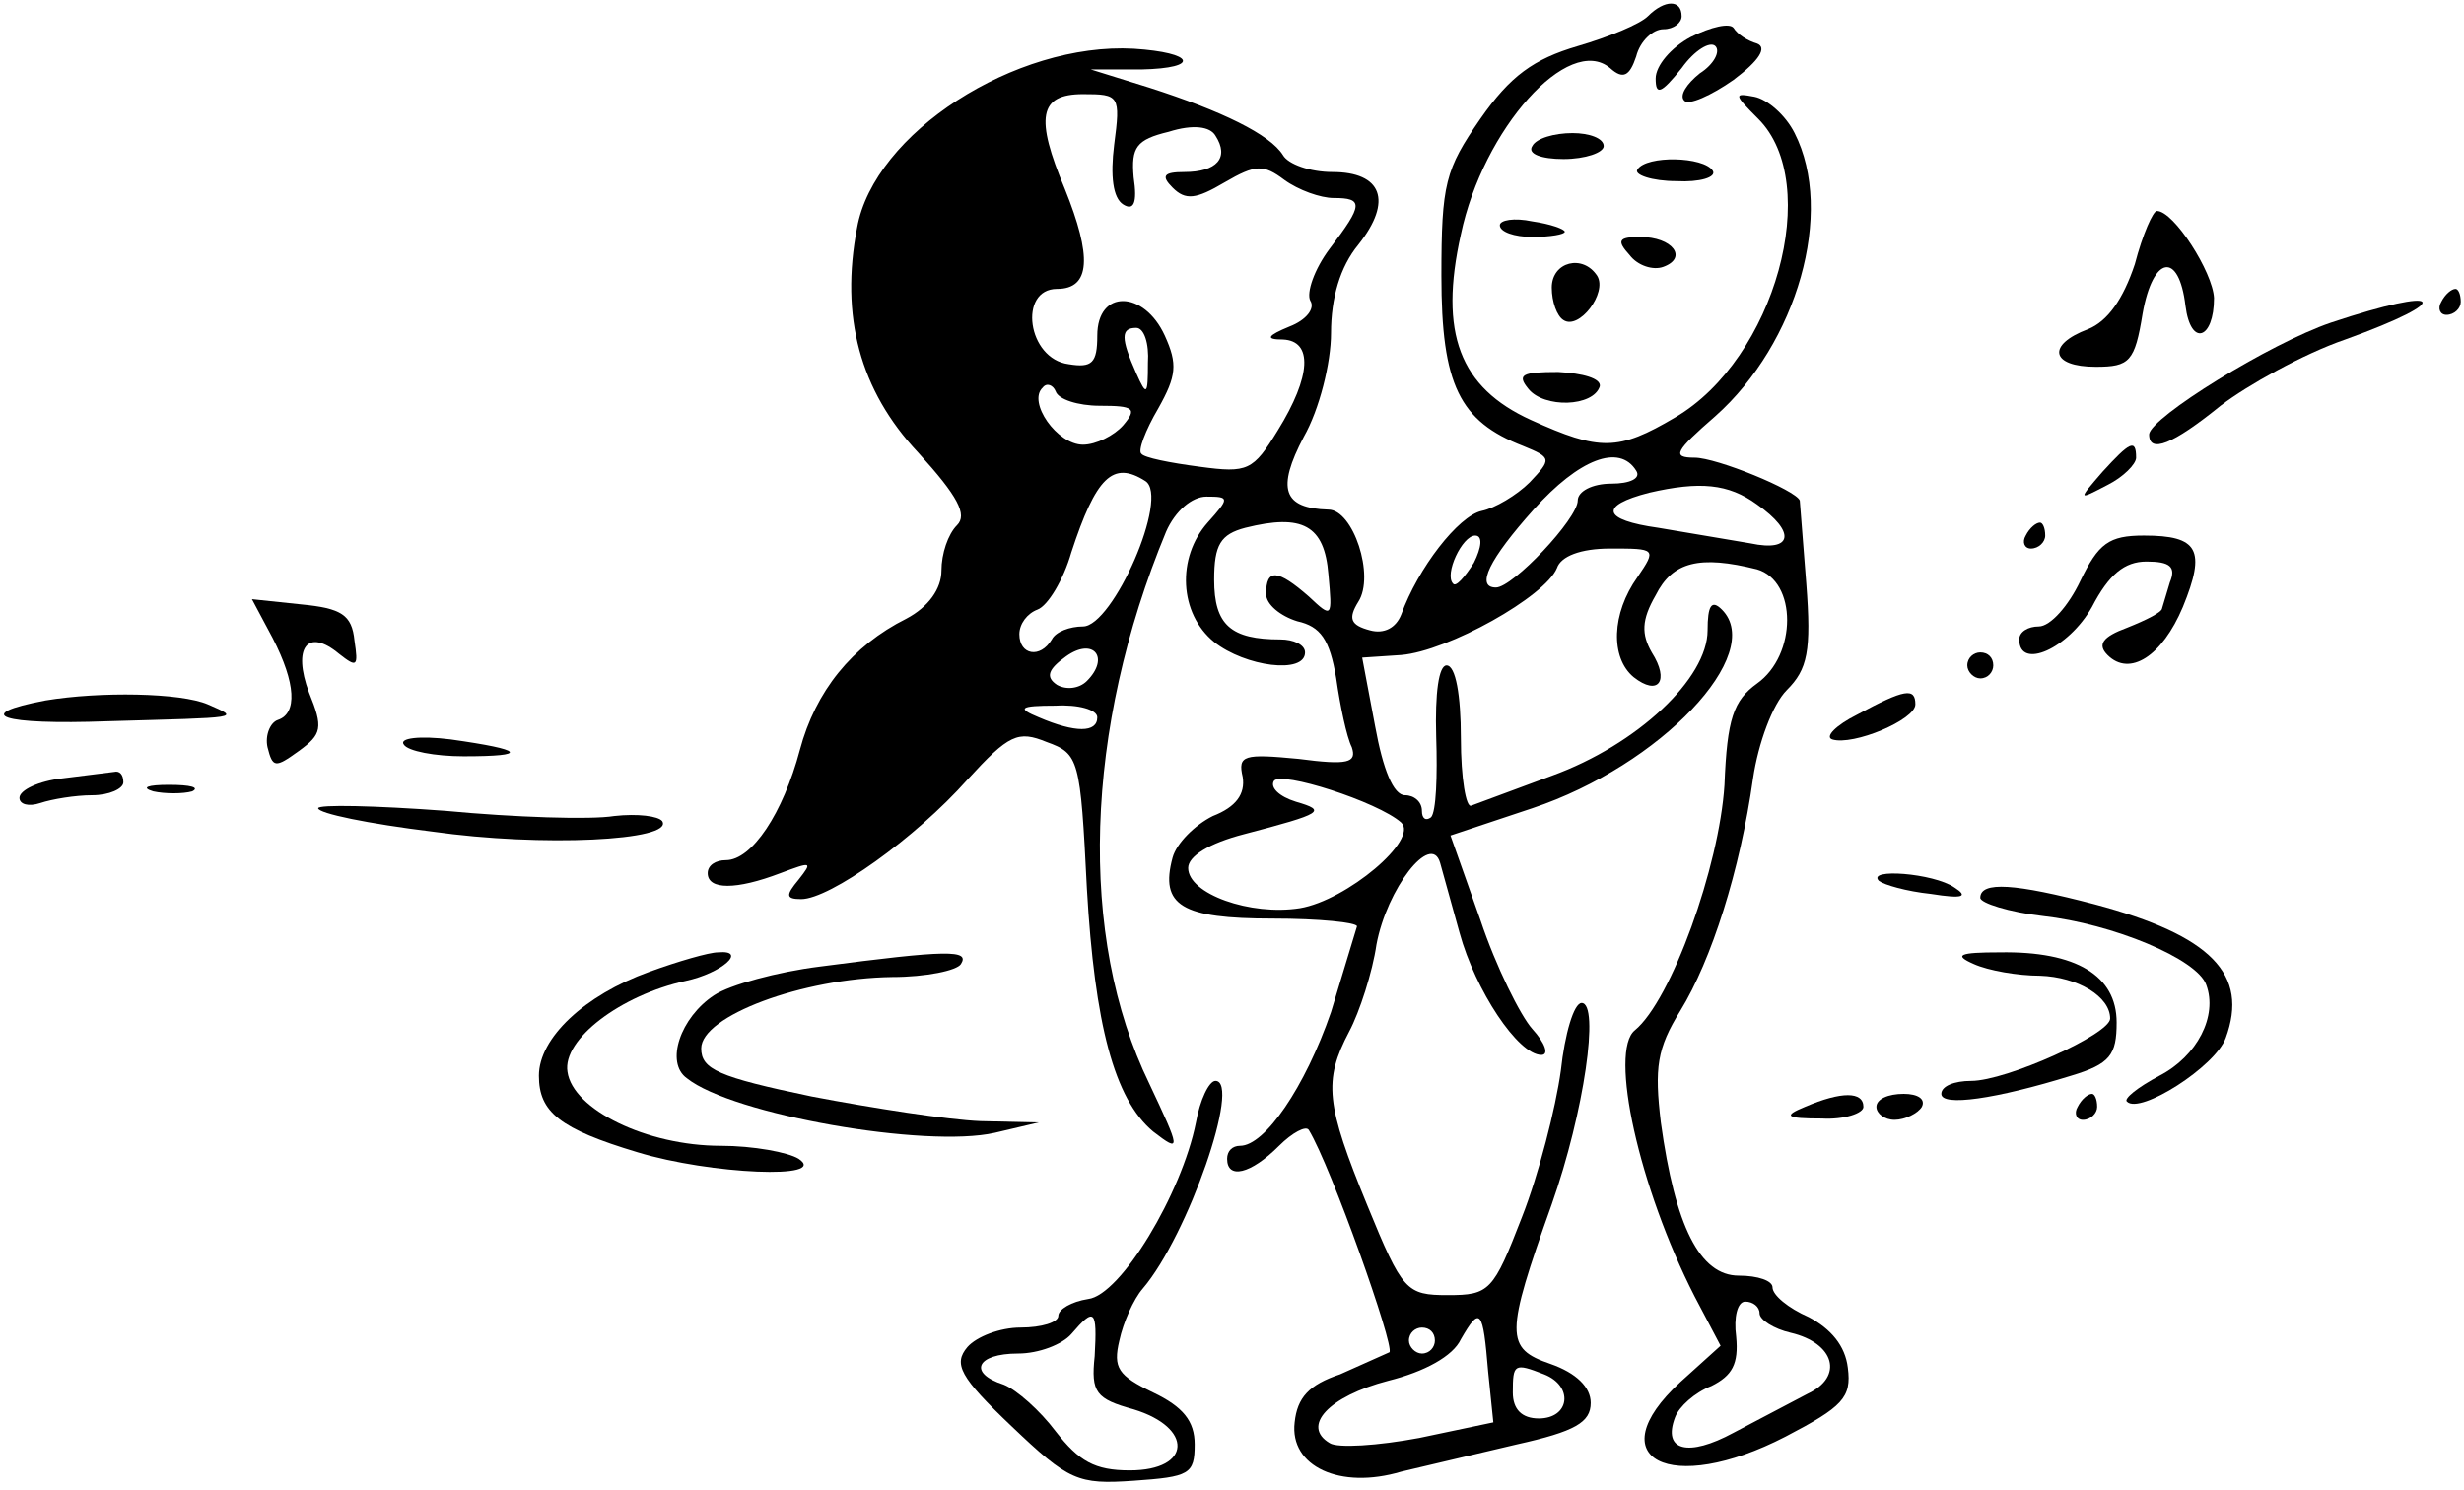 <?xml version="1.0" encoding="UTF-8"?>
<!-- Generated by Pixelmator Pro 3.6.12 -->
<svg width="253" height="153" viewBox="0 0 253 153" xmlns="http://www.w3.org/2000/svg">
    <g id="g1">
        <path id="path1" fill="#000000" stroke="none" d="M 761.733 -41.4 C 762.667 -41 763.867 -41.133 764.267 -41.533 C 764.8 -41.933 764 -42.333 762.533 -42.2 C 761.067 -42.2 760.667 -41.8 761.733 -41.4 Z"/>
        <path id="path2" fill="#000000" stroke="none" d="M 773.733 -41.4 C 774.667 -41 775.867 -41.133 776.267 -41.533 C 776.8 -41.933 776 -42.333 774.533 -42.2 C 773.067 -42.2 772.667 -41.8 773.733 -41.4 Z"/>
        <path id="path3" fill="#000000" stroke="none" d="M 785.733 -41.4 C 786.533 -41.133 788.133 -41.133 789.067 -41.4 C 789.867 -41.8 789.2 -42.067 787.333 -42.067 C 785.467 -42.067 784.8 -41.8 785.733 -41.4 Z"/>
        <path id="path4" fill="#000000" stroke="none" d="M 799.067 -41.4 C 800 -41 801.2 -41.133 801.6 -41.533 C 802.133 -41.933 801.333 -42.333 799.867 -42.2 C 798.4 -42.2 798 -41.8 799.067 -41.4 Z"/>
        <path id="path5" fill="#000000" stroke="none" d="M 809.733 -41.4 C 810.533 -41.133 812.133 -41.133 813.067 -41.4 C 813.867 -41.8 813.2 -42.067 811.333 -42.067 C 809.467 -42.067 808.8 -41.8 809.733 -41.4 Z"/>
        <path id="path6" fill="#000000" stroke="none" d="M 823.067 -41.4 C 824 -41 825.2 -41.133 825.6 -41.533 C 826.133 -41.933 825.333 -42.333 823.867 -42.2 C 822.4 -42.2 822 -41.8 823.067 -41.4 Z"/>
        <path id="path7" fill="#000000" stroke="none" d="M 835.067 -41.4 C 836 -41 837.2 -41.133 837.6 -41.533 C 838.133 -41.933 837.333 -42.333 835.867 -42.2 C 834.4 -42.2 834 -41.8 835.067 -41.4 Z"/>
        <path id="path8" fill="#000000" stroke="none" d="M 847.067 -41.4 C 847.867 -41.133 849.467 -41.133 850.4 -41.4 C 851.2 -41.8 850.533 -42.067 848.667 -42.067 C 846.8 -42.067 846.133 -41.8 847.067 -41.4 Z"/>
        <path id="path9" fill="#000000" stroke="none" d="M 859.067 -41.4 C 859.867 -41.133 861.467 -41.133 862.4 -41.4 C 863.2 -41.8 862.533 -42.067 860.667 -42.067 C 858.8 -42.067 858.133 -41.8 859.067 -41.4 Z"/>
        <path id="path10" fill="#000000" stroke="none" d="M 871.067 -41.4 C 871.867 -41.133 873.467 -41.133 874.4 -41.4 C 875.2 -41.8 874.533 -42.067 872.667 -42.067 C 870.8 -42.067 870.133 -41.8 871.067 -41.4 Z"/>
        <path id="path11" fill="#000000" stroke="none" d="M 883.733 -41.4 C 884.933 -41.133 886.8 -41.133 887.733 -41.4 C 888.533 -41.8 887.6 -42.067 885.333 -42.067 C 883.2 -42.067 882.4 -41.8 883.733 -41.4 Z"/>
        <path id="path12" fill="#000000" stroke="none" d="M 895.733 -41.4 C 896.933 -41.133 898.8 -41.133 899.733 -41.4 C 900.533 -41.8 899.6 -42.067 897.333 -42.067 C 895.2 -42.067 894.4 -41.8 895.733 -41.4 Z"/>
        <path id="path13" fill="#000000" stroke="none" d="M 908.4 -41.4 C 909.2 -41.133 910.8 -41.133 911.733 -41.4 C 912.533 -41.8 911.867 -42.067 910 -42.067 C 908.133 -42.067 907.467 -41.8 908.4 -41.4 Z"/>
        <path id="path14" fill="#000000" stroke="none" d="M 919.733 -41.4 C 920.933 -41.133 922.8 -41.133 923.733 -41.4 C 924.533 -41.8 923.6 -42.067 921.333 -42.067 C 919.2 -42.067 918.4 -41.8 919.733 -41.4 Z"/>
        <path id="path15" fill="#000000" stroke="none" d="M 931.067 -41.4 C 931.867 -41.133 933.467 -41.133 934.4 -41.4 C 935.2 -41.8 934.533 -42.067 932.667 -42.067 C 930.8 -42.067 930.133 -41.8 931.067 -41.4 Z"/>
        <path id="path16" fill="#000000" stroke="none" d="M 943.733 -41.4 C 944.933 -41.133 946.8 -41.133 947.733 -41.4 C 948.533 -41.8 947.6 -42.067 945.333 -42.067 C 943.2 -42.067 942.4 -41.8 943.733 -41.4 Z"/>
        <path id="path17" fill="#000000" stroke="none" d="M 954 -41.8 C 954 -40.6 959.333 -40.067 960.133 -41.133 C 960.533 -41.8 959.333 -42.333 957.467 -42.333 C 955.6 -42.333 954 -42.067 954 -41.8 Z"/>
        <path id="path18" fill="#000000" stroke="none" d="M 966.533 -41.4 C 968 -39.933 972.667 -39.533 972.667 -41 C 972.667 -41.8 971.067 -42.333 969.067 -42.333 C 967.2 -42.333 966 -41.933 966.533 -41.4 Z"/>
        <path id="path19" fill="#000000" stroke="none" d="M 978.667 -41 C 979.067 -40.333 980.667 -39.667 982.133 -39.667 C 983.467 -39.667 984.667 -40.333 984.667 -41 C 984.667 -41.8 983.067 -42.333 981.2 -42.333 C 979.333 -42.333 978.133 -41.8 978.667 -41 Z"/>
        <path id="path20" fill="#000000" stroke="none" d="M 991.333 -41 C 991.333 -40.333 992.533 -39.667 994 -39.667 C 995.467 -39.667 996.667 -40.333 996.667 -41 C 996.667 -41.8 995.467 -42.333 994 -42.333 C 992.533 -42.333 991.333 -41.8 991.333 -41 Z"/>
        <path id="path21" fill="#000000" stroke="none" d="M 1003.333 -41 C 1003.333 -40.333 1004.533 -39.667 1006 -39.667 C 1007.467 -39.667 1008.667 -40.333 1008.667 -41 C 1008.667 -41.8 1007.467 -42.333 1006 -42.333 C 1004.533 -42.333 1003.333 -41.8 1003.333 -41 Z"/>
        <path id="path22" fill="#000000" stroke="none" d="M 1015.333 -41 C 1015.333 -40.333 1016.533 -39.667 1018 -39.667 C 1019.467 -39.667 1020.667 -40.333 1020.667 -41 C 1020.667 -41.8 1019.467 -42.333 1018 -42.333 C 1016.533 -42.333 1015.333 -41.8 1015.333 -41 Z"/>
        <path id="path23" fill="#000000" stroke="none" d="M 1027.333 -41 C 1027.333 -40.333 1028.533 -39.667 1030 -39.667 C 1031.467 -39.667 1032.667 -40.333 1032.667 -41 C 1032.667 -41.8 1031.467 -42.333 1030 -42.333 C 1028.533 -42.333 1027.333 -41.8 1027.333 -41 Z"/>
        <path id="path24" fill="#000000" stroke="none" d="M 1039.333 -41 C 1039.333 -40.333 1040.533 -39.667 1042 -39.667 C 1043.467 -39.667 1044.667 -40.333 1044.667 -41 C 1044.667 -41.8 1043.467 -42.333 1042 -42.333 C 1040.533 -42.333 1039.333 -41.8 1039.333 -41 Z"/>
        <path id="path25" fill="#000000" stroke="none" d="M 1051.333 -41 C 1051.333 -40.333 1052.533 -39.667 1054 -39.667 C 1055.467 -39.667 1056.667 -40.333 1056.667 -41 C 1056.667 -41.8 1055.467 -42.333 1054 -42.333 C 1052.533 -42.333 1051.333 -41.8 1051.333 -41 Z"/>
        <path id="path26" fill="#000000" stroke="none" d="M -30 -33 C -30 -31.533 -29.333 -30.333 -28.667 -30.333 C -27.867 -30.333 -27.333 -31.533 -27.333 -33 C -27.333 -34.467 -27.867 -35.667 -28.667 -35.667 C -29.333 -35.667 -30 -34.467 -30 -33 Z"/>
        <path id="path27" fill="#000000" stroke="none" d="M 289.867 -24.467 L 289.733 -14.733 C 289.733 -6.333 289.867 -5.667 292.667 -5.267 C 300.667 -4.067 304.8 -9 302 -16.2 C 301.067 -18.867 299.867 -19.667 296.667 -19.667 C 293.6 -19.667 292.667 -20.2 292.933 -21.8 C 293.2 -23.133 292.533 -24.333 291.733 -24.6 C 290.8 -25 290 -24.867 289.867 -24.467 Z M 298.667 -12.333 C 298.667 -7.933 294.933 -6.067 293.467 -9.8 C 292.133 -13.133 293.867 -17.267 296.4 -16.733 C 297.867 -16.467 298.667 -15 298.667 -12.333 Z"/>
        <path id="path28" fill="#000000" stroke="none" d="M -30 -21 C -30 -19.533 -29.333 -18.333 -28.667 -18.333 C -27.867 -18.333 -27.333 -19.533 -27.333 -21 C -27.333 -22.467 -27.867 -23.667 -28.667 -23.667 C -29.333 -23.667 -30 -22.467 -30 -21 Z"/>
        <path id="path29" fill="#000000" stroke="none" d="M 4.667 -20.333 C 2.4 -17.667 3.733 -16.467 6.933 -18.067 C 8.4 -18.867 10.267 -19 11.2 -18.467 C 13.2 -17.133 12.133 -16.467 7.067 -15.133 C 4.267 -14.467 3.333 -13.533 3.333 -11 C 3.333 -7.933 3.733 -7.667 9.867 -7.667 L 16.4 -7.667 L 15.733 -13.4 C 15.333 -16.467 14.4 -19.8 13.6 -20.733 C 11.867 -23 6.667 -22.733 4.667 -20.333 Z M 12 -11.533 C 10.933 -9.933 7.333 -9.933 7.333 -11.533 C 7.333 -13 10.267 -14.2 11.733 -13.4 C 12.267 -13.133 12.4 -12.2 12 -11.533 Z"/>
        <path id="path30" fill="#000000" stroke="none" d="M 878 -17.933 C 878 -15.533 877.333 -15 873.733 -15 C 870.4 -15 869.333 -14.333 868.4 -11.533 C 867.733 -9.4 867.733 -6.733 868.533 -4.6 C 869.733 -1.4 870.667 -1 876 -1 L 882 -1 L 882 -11 C 882 -19 881.6 -21 880 -21 C 878.8 -21 878 -19.8 878 -17.933 Z M 877.333 -8.333 C 877.333 -5.267 876.8 -4.333 874.667 -4.333 C 871.867 -4.333 870.533 -7.667 871.867 -11.133 C 873.333 -14.867 877.333 -12.733 877.333 -8.333 Z"/>
        <path id="path31" fill="#000000" stroke="none" d="M 564.533 -15.533 C 561.467 -12.467 561.333 -9.267 564.133 -5.267 C 566.4 -2.067 571.2 -1.4 573.733 -3.933 C 576.533 -6.733 575.467 -7.8 570.667 -6.867 C 566.267 -6.067 566 -6.2 566 -9.533 C 566 -13.667 569.067 -15.4 572 -13 C 574.4 -11 576 -12.067 574.933 -14.733 C 573.733 -17.933 567.333 -18.333 564.533 -15.533 Z"/>
        <path id="path32" fill="#000000" stroke="none" d="M 1018.667 -12.467 C 1012 -9.533 1001.467 5.133 1002.933 9.267 C 1003.333 10.6 1001.2 11 994.933 11 C 989.6 11 985.733 11.667 984.933 12.733 C 984.133 13.667 983.333 17.667 983.067 21.667 C 982.667 29.933 983.2 29.667 962 33 L 940.667 36.467 C 923.867 39.267 915.867 40.333 906.667 41.133 C 901.6 41.533 891.067 42.867 883.333 44.2 C 866.933 47 866.267 47.8 873.2 57.267 C 875.867 60.733 879.2 66.067 880.8 69 C 882.4 71.933 885.867 77.667 888.667 81.667 L 919.2 132.867 L 917.067 137.667 C 914.133 144.2 912.8 148.2 911.333 154.467 C 910.533 157.533 907.867 162.333 905.333 165.133 C 902.8 167.933 901.067 170.467 901.333 170.867 C 902.667 172.2 912.667 161 912.667 158.2 C 912.667 155 915.467 146.467 919.2 138.333 C 920.533 135.4 922.667 128.6 924 123.267 C 925.2 118.067 926.8 113.667 927.467 113.667 C 929.333 113.667 928.8 123.4 926.667 129.667 C 924.4 136.2 924.133 138.733 925.867 137 C 926.533 136.2 928.4 131.133 930 125.667 C 935.067 107.933 935.467 106.867 936.8 107.667 C 937.467 108.2 938 110.2 938 112.2 C 938 116.467 934.267 129.667 932.4 131.933 C 931.733 132.867 931.333 134.333 931.733 135.267 C 932 136.2 933.6 134.333 935.067 131 L 941.067 117.267 C 942.933 113.133 945.2 109.667 945.867 109.667 C 947.733 109.667 947.733 117.267 946 118.333 C 944.4 119.4 936.667 135.533 936.667 137.933 C 936.667 138.867 939.467 134.6 942.8 128.333 C 948.933 116.733 952.133 112.333 954.267 112.333 C 956 112.333 954.133 118.867 949.867 127.4 C 945.733 135.667 942.8 152.333 945.733 150.467 C 946.667 149.933 947.333 148.733 947.333 147.8 C 947.333 145.4 953.067 140.333 955.733 140.333 C 959.067 140.333 958.533 141.4 952.667 147.8 C 949.733 151 947.333 154.2 947.333 155 C 947.333 157.4 940.533 166.733 937.2 169 C 934.133 171 933.867 171 932.8 168.067 C 931.867 165.533 931.333 166.067 928.267 172.867 C 926.267 177.133 924.667 181.133 924.667 181.8 C 924.667 183.8 918.4 184.6 915.467 183.133 C 914 182.333 912.133 180.467 911.333 179 C 909.733 175.933 899.867 170.6 898 171.667 C 895.467 173.267 896.667 175 900.267 175 C 902.533 175 905.333 176.733 908.667 180.2 C 917.333 189.267 924 188.733 928.133 178.467 C 930 173.8 931.333 172.333 933.6 172.333 C 937.867 172.333 944.267 166.2 948.133 158.6 C 952.4 150.333 962.133 140.333 965.867 140.333 C 967.467 140.333 970.8 139.533 973.333 138.467 C 975.867 137.4 983.733 136.067 990.933 135.667 C 1002.533 135 1012.533 133.4 1038 128.2 C 1047.333 126.333 1048 125.8 1045.333 123.133 C 1043.067 120.867 1038.533 113.533 1025.6 91 L 1012.667 69.667 C 1006.933 60.867 1002 51.533 1002 49.267 C 1002 48.333 1002.667 48.733 1003.467 49.933 C 1004.133 51.267 1006.667 52.6 1009.067 53 C 1012.667 53.667 1013.733 54.733 1015.067 59.267 C 1016 62.2 1017.067 67 1017.467 70.067 L 1018.267 75.667 L 1025.2 75.533 C 1034.533 75.4 1040 73.933 1042.667 71 C 1044.8 68.6 1044.8 67.933 1041.467 58.2 C 1036.933 45.133 1034.133 39.667 1027.467 31.4 C 1020.4 22.467 1012.267 9.667 1013.6 9.667 C 1014.267 9.667 1017.333 5.533 1020.4 0.333 C 1028 -11.8 1027.333 -16.2 1018.667 -12.467 Z M 1022.4 -7.667 C 1022 -6.2 1021.2 -5 1020.533 -5 C 1019.867 -5 1019.333 -4.067 1019.333 -3 C 1019.333 -1.933 1018.933 -1 1018.267 -1 C 1017.733 -1 1016.533 0.733 1015.6 3 C 1014 6.467 1013.467 6.733 1011.2 5.267 C 1008.8 3.8 1008.8 3.533 1010.933 1.933 C 1012.267 1 1013.333 -0.467 1013.333 -1.133 C 1013.333 -2.733 1020.533 -10.333 1022.133 -10.333 C 1022.667 -10.333 1022.8 -9.133 1022.4 -7.667 Z M 1006.533 12.867 C 1005.333 14.733 1003.733 16.333 1003.067 16.333 C 1002.267 16.333 1002.533 15 1003.6 13.267 L 1006.667 8.333 C 1007.467 7.133 1008 7 1008.267 7.933 C 1008.667 8.867 1007.867 11 1006.533 12.867 Z M 999.333 13.4 C 999.333 15.667 995.867 19.133 994.133 18.733 C 992.933 18.467 991.733 20.2 991.067 23 C 989.067 30.333 982.533 36.2 983.867 29.267 L 985.333 20.067 C 986.133 13.8 986.133 13.8 991.733 13.267 L 998.4 12.6 C 998.933 12.467 999.333 12.867 999.333 13.4 Z M 1017.333 21.133 C 1020.133 25.267 1024 30.6 1026.133 33 C 1032.133 39.667 1042 61.933 1042 68.467 C 1042 70.733 1035.733 72.733 1027.867 72.867 L 1019.6 73 L 1018 63.533 C 1016.8 55.267 1012.8 45.933 1012.667 50.6 C 1012.667 53.533 1008.133 50.733 1000.533 43.133 L 993.2 35.533 L 989.2 37.933 C 984.533 40.867 983.333 40.867 983.333 38.467 C 983.333 37.533 985.333 35.133 987.867 33.133 C 991.467 30.467 993.333 29.933 996.533 30.467 C 1002.533 31.667 1005.2 30.333 1003.333 27 C 1002.133 24.733 1002.667 23.267 1006.133 18.333 C 1008.533 15.133 1010.8 12.733 1011.333 13 C 1012 13.4 1014.667 17 1017.333 21.133 Z M 999.467 21.533 C 997.867 23.667 996.667 26.067 996.667 27 C 996.667 28.733 993.867 28.2 993.733 26.467 C 993.733 25 999.733 17.8 1001.067 17.667 C 1001.733 17.667 1000.933 19.4 999.467 21.533 Z M 1001.333 26.867 C 1001.733 27.533 1001.467 28.467 1000.667 29 C 1000 29.4 999.333 28.867 999.333 27.8 C 999.333 25.4 1000.133 25 1001.333 26.867 Z M 981.333 35.933 C 980.933 38.067 978.133 43.533 975.333 48.333 C 968.667 59.4 965.6 66.6 967.333 67.667 C 968.933 68.733 978.4 58.467 984.133 49.4 L 988.933 41.8 L 994.8 45.8 C 998 47.933 1000.667 50.867 1000.8 52.067 C 1000.8 53.267 1003.333 58.333 1006.4 63.267 C 1025.067 93.267 1027.6 97.933 1026.133 99.4 C 1025.333 100.2 1024.667 101.667 1024.667 102.733 C 1024.667 104.333 1025.067 104.333 1026.667 103 C 1027.867 102.067 1028.933 101.533 1029.067 101.8 C 1038.667 116.067 1042.267 123.267 1040.8 124.733 C 1039.333 126.2 1018.267 130.333 1000.667 132.467 C 977.867 135.267 971.867 136.067 966.267 137.533 C 963.2 138.333 959.067 138.6 957.2 138.2 C 954.8 137.533 952.933 138.2 950.4 140.467 L 946.933 143.667 L 947.733 138.733 C 948.133 136.067 949.6 132.2 950.933 130.2 C 955.6 123.133 958.267 111.667 955.733 109.267 C 955.333 108.733 953.6 109.267 951.867 110.333 C 949.067 112.067 948.933 112.067 948.133 108.867 C 947.067 104.6 943.067 105.133 941.867 109.667 L 941.067 113 L 940 109.267 C 938.667 104.2 934.4 104.467 932.133 109.8 C 931.067 112.2 930.133 113.267 929.733 112.333 C 928.533 108.6 925.067 112.467 922.667 120.2 C 921.333 124.733 919.867 128.333 919.333 128.333 C 918.933 128.333 917.467 126.333 916.267 123.933 L 908.133 110.333 C 901.733 100.467 899.2 96.067 895.2 88.067 C 893.867 85.4 892.133 82.867 891.467 82.467 C 890.8 82.067 888.267 77.933 886 73.4 C 883.6 68.733 879.2 61.8 876.4 57.933 C 869.867 49.133 870.4 47 878.933 47 C 882.4 47 887.733 46.333 890.8 45.667 L 951.2 37.133 C 983.867 31.4 982.533 31.4 981.333 35.933 Z M 994 40.333 C 994 41 993.467 41.667 992.667 41.667 C 992 41.667 991.333 41 991.333 40.333 C 991.333 39.533 992 39 992.667 39 C 993.467 39 994 39.533 994 40.333 Z M 999.333 44.467 C 999.333 45.133 998.8 45.667 998 45.667 C 997.333 45.667 996.667 44.733 996.667 43.533 C 996.667 42.467 997.333 41.933 998 42.333 C 998.8 42.733 999.333 43.667 999.333 44.467 Z M 982.4 47.267 C 978.8 53.4 976 53.8 978.933 47.8 C 980.133 45.133 982 43 983.067 43 C 984.533 43 984.4 43.933 982.4 47.267 Z M 976.667 56.067 C 976.667 56.733 975.2 58.6 973.333 60.333 C 969.6 63.8 969.2 63.4 971.6 58.333 C 972.933 55.267 976.667 53.533 976.667 56.067 Z"/>
        <path id="path33" fill="#000000" stroke="none" d="M 914.4 47.667 L 912.667 50.333 C 912.667 51.667 916.533 51 917.467 49.533 C 918.8 47.267 916.133 45.667 914.4 47.667 Z"/>
        <path id="path34" fill="#000000" stroke="none" d="M 891.333 48.333 C 891.333 49 892 49.667 892.8 49.667 C 893.467 49.667 893.733 49 893.333 48.333 C 892.933 47.533 892.267 47 891.867 47 C 891.6 47 891.333 47.533 891.333 48.333 Z"/>
        <path id="path35" fill="#000000" stroke="none" d="M 898.667 51.133 C 897.2 53.4 898.8 53.933 900.667 51.667 C 901.733 50.467 901.733 49.667 900.933 49.667 C 900.133 49.667 899.067 50.333 898.667 51.133 Z"/>
        <path id="path36" fill="#000000" stroke="none" d="M 890.8 53.4 C 890.533 53.933 891.333 54.6 892.8 54.6 C 894.267 54.733 895.067 54.333 894.667 53.533 C 893.733 52.067 891.733 51.933 890.8 53.4 Z"/>
        <path id="path37" fill="#000000" stroke="none" d="M 883.333 57.8 C 883.333 58.467 884.533 59 886 59 C 887.467 59 888.667 58.733 888.667 58.467 L 886 57.267 C 884.533 56.867 883.333 57.133 883.333 57.8 Z"/>
        <path id="path38" fill="#000000" stroke="none" d="M 890.533 60.333 C 890.533 61.8 891.067 63 891.6 63 C 892.133 63 892.667 61.8 892.667 60.333 C 892.667 58.867 892.133 57.667 891.6 57.667 C 891.067 57.667 890.533 58.867 890.533 60.333 Z"/>
        <path id="path39" fill="#000000" stroke="none" d="M 962.933 58.6 C 961.467 61.267 960.533 77.667 961.867 77.667 C 962.667 77.667 963.333 76.2 963.333 74.333 C 963.333 70.733 965.6 69.8 966.8 72.867 C 967.2 73.933 968.667 75 970.133 75.4 C 973.067 76.2 976.667 71.933 976.667 67.667 C 976.667 65.533 976.133 65.933 974 69.4 L 971.333 73.8 L 967.333 70.733 C 964.933 69 963.6 67 963.867 65.8 L 965.333 60.6 C 966.133 57.933 964.267 56.333 962.933 58.6 Z"/>
        <path id="path40" fill="#000000" stroke="none" d="M 884.133 61.933 C 884.533 62.6 885.467 62.733 886.133 62.333 C 887.867 61.133 887.6 60.733 885.333 60.733 C 884.267 60.733 883.733 61.267 884.133 61.933 Z"/>
        <path id="path41" fill="#000000" stroke="none" d="M 948.267 62.467 C 948.8 63.933 948 65.533 945.867 67.133 C 943.6 68.867 943.2 69.667 944.8 69.667 C 945.867 69.667 947.6 68.867 948.533 67.933 C 949.867 66.6 950.533 66.867 952.267 69 C 954.267 71.667 954.267 71.533 953.6 68.467 C 953.067 66.6 953.467 64.333 954.4 63.267 C 955.733 61.533 955.467 61.4 952.933 62.2 C 951.2 62.867 950 62.6 950 61.8 C 950 61 949.467 60.333 948.667 60.333 C 948 60.333 947.733 61.267 948.267 62.467 Z"/>
        <path id="path42" fill="#000000" stroke="none" d="M 930.8 69.267 C 929.6 77.267 929.867 83 931.6 83 C 932.4 83 934.533 81.667 936.267 80.067 C 939.067 77.533 939.867 77.267 942.133 78.867 C 946.667 81.533 946.667 79.4 942.267 75.667 C 937.867 72.067 935.733 71.667 936.4 74.733 C 936.933 76.733 934.267 80.333 932.4 80.333 C 931.6 80.333 931.333 79 931.733 77.267 C 933.733 69 934.133 64.333 932.933 64.333 C 932.267 64.333 931.333 66.6 930.8 69.267 Z"/>
        <path id="path43" fill="#000000" stroke="none" d="M 888 66.867 C 887.2 68.333 889.2 69.933 890.533 68.733 C 891.733 67.533 891.467 65.667 890.133 65.667 C 889.333 65.667 888.533 66.2 888 66.867 Z"/>
        <path id="path44" fill="#000000" stroke="none" d="M 914.267 68.067 C 914.933 70.2 914.4 71.4 912.533 72.467 C 911.067 73.133 910.267 74.467 910.8 75.133 C 911.333 75.933 912.533 75.667 914 74.333 C 917.2 71.4 919.067 74.333 916.133 77.533 C 912.8 81.133 913.467 83.933 916.8 80.867 C 919.2 78.733 919.733 78.6 920.8 80.333 C 923.6 85.133 924.533 86.2 925.333 85.533 C 925.733 85 925.067 82.733 923.733 80.467 C 921.467 76.333 921.467 76.2 923.867 74.333 C 927.067 71.933 925.867 70.333 922.267 72.2 C 918.8 74.067 917.333 71.133 920.533 68.733 C 921.733 67.933 922.267 66.733 921.6 66.2 C 921.067 65.667 919.867 65.933 919.067 66.733 C 917.867 67.933 917.067 67.933 915.6 66.6 C 913.867 65.267 913.6 65.4 914.267 68.067 Z"/>
        <path id="path45" fill="#000000" stroke="none" d="M 895.333 67.933 L 894.533 71.533 C 894.133 72.733 894.267 73.667 895.067 73.667 C 897.067 73.667 898.267 69.4 896.667 67.8 C 895.733 66.867 895.333 66.867 895.333 67.933 Z"/>
        <path id="path46" fill="#000000" stroke="none" d="M 948.933 76.333 C 949.6 78.733 958 79.933 958 77.667 C 958 76.733 956.933 76.467 955.333 77 C 953.733 77.533 951.6 77.133 950.4 76.067 C 948.533 74.6 948.267 74.6 948.933 76.333 Z"/>
        <path id="path47" fill="#000000" stroke="none" d="M 897.333 80.733 C 896.8 82.067 896.667 83.533 897.2 83.933 C 898.533 85.267 899.6 83.4 898.933 80.733 C 898.4 78.467 898.4 78.467 897.333 80.733 Z"/>
        <path id="path48" fill="#000000" stroke="none" d="M 1024.667 111.267 C 1024.667 112.067 1025.067 112.333 1025.6 111.933 C 1027.467 110.067 1030 114.067 1029.067 117.533 C 1028.267 120.6 1028.4 120.867 1030.4 119.133 C 1033.333 116.867 1033.2 116.067 1030 112.6 C 1026.933 109.4 1024.667 108.733 1024.667 111.267 Z"/>
        <path id="path49" fill="#000000" stroke="none" d="M 1021.067 116.733 C 1021.333 119.4 1023.6 120.067 1024.533 117.533 C 1024.8 116.733 1024.4 116.333 1023.6 116.867 C 1022.8 117.267 1021.867 116.867 1021.467 116.067 C 1021.067 115.133 1020.8 115.4 1021.067 116.733 Z"/>
        <path id="path50" fill="#000000" stroke="none" d="M 1002 121 C 1002 122.067 1002.533 123 1003.333 123 C 1004 123 1004.267 122.067 1003.867 121 L 1002.533 119 C 1002.267 119 1002 119.933 1002 121 Z"/>
        <path id="path51" fill="#000000" stroke="none" d="M 1014 123 C 1014 123.667 1014.933 124.333 1016 124.333 C 1017.067 124.333 1018 123.667 1018 123 C 1018 122.2 1017.067 121.667 1016 121.667 C 1014.933 121.667 1014 122.2 1014 123 Z"/>
        <path id="path52" fill="#000000" stroke="none" d="M 1000.667 127.667 C 1000.667 128.733 1000.933 129.667 1001.2 129.667 L 1002.533 127.667 C 1002.933 126.6 1002.667 125.667 1002 125.667 C 1001.2 125.667 1000.667 126.6 1000.667 127.667 Z"/>
        <path id="path53" fill="#000000" stroke="none" d="M -30 -9 C -30 -7.533 -29.333 -6.333 -28.667 -6.333 C -27.867 -6.333 -27.333 -7.533 -27.333 -9 C -27.333 -10.467 -27.867 -11.667 -28.667 -11.667 C -29.333 -11.667 -30 -10.467 -30 -9 Z"/>
        <path id="path54" fill="#000000" stroke="none" d="M 23.333 -8.467 C 23.333 -7.4 23.867 -6.2 24.533 -5.8 C 26 -4.867 28.933 -8.2 27.733 -9.4 C 26.133 -11 23.333 -10.333 23.333 -8.467 Z"/>
        <path id="path55" fill="#000000" stroke="none" d="M 310.4 -8.067 C 307.6 -7.133 308.4 -3.667 311.333 -3.667 C 312.8 -3.667 314 -4.467 314 -5.533 C 314 -7.933 312.533 -8.867 310.4 -8.067 Z"/>
        <path id="path56" fill="#000000" stroke="none" d="M 582.933 -5.533 C 581.067 -3.533 582.133 -1 584.8 -1 C 586.667 -1 587.333 -1.667 587.067 -3.267 C 586.667 -5.667 584.4 -6.867 582.933 -5.533 Z"/>
        <path id="path57" fill="#000000" stroke="none" d="M 889.067 -3 C 888.133 -0.333 889.333 0.867 891.867 -0.067 C 893.067 -0.6 893.6 -1.8 893.2 -3 C 892.133 -5.533 890.133 -5.533 889.067 -3 Z"/>
        <path id="path58" fill="#000000" stroke="none" d="M 1042 -1 C 1042 -0.333 1042.8 0.333 1043.867 0.333 C 1046.267 0.333 1047.867 7.133 1046.533 11.267 C 1046 13 1044.667 15 1043.467 15.933 C 1041.467 17.4 1041.467 17.533 1043.467 17.667 C 1044.667 17.667 1046.667 15.533 1048 13 C 1049.733 9.133 1049.867 7.4 1048.667 3.8 C 1047.067 -1 1042 -4.733 1042 -1 Z"/>
        <path id="path59" fill="#000000" stroke="none" d="M 1031.333 0.333 C 1031.333 1 1032 1.667 1032.667 1.667 C 1034.533 1.667 1034.4 6.067 1032.4 8.067 C 1031.6 8.867 1031.333 10.067 1031.867 10.6 C 1033.067 11.933 1036.667 7.267 1036.667 4.333 C 1036.667 2.067 1034.267 -1 1032.4 -1 C 1031.867 -1 1031.333 -0.467 1031.333 0.333 Z"/>
        <path id="path60" fill="#000000" stroke="none" d="M -30 3 C -30 4.467 -29.333 5.667 -28.667 5.667 C -27.867 5.667 -27.333 4.467 -27.333 3 C -27.333 1.533 -27.867 0.333 -28.667 0.333 C -29.333 0.333 -30 1.533 -30 3 Z"/>
        <path id="path61" fill="#000000" stroke="none" d="M 169.2 1.667 C 168.4 2.467 165.2 3.8 162 4.733 C 157.467 6.067 155.067 7.8 152 12.2 C 148.4 17.4 148 18.867 148 28.333 C 148 39.533 149.867 43.267 156.4 45.8 C 159.333 47 159.333 47.133 157.067 49.533 C 155.733 50.867 153.467 52.2 152.133 52.467 C 149.733 53 145.6 58.333 143.867 63.133 C 143.333 64.467 142.133 65.133 140.667 64.733 C 138.667 64.2 138.4 63.533 139.467 61.8 C 141.2 59.133 138.933 52.333 136.4 52.333 C 131.733 52.2 131.067 50.2 133.867 44.867 C 135.467 42.067 136.667 37.267 136.667 34.2 C 136.667 30.6 137.6 27.4 139.467 25.133 C 143.067 20.6 141.867 17.667 136.8 17.667 C 134.533 17.667 132.267 16.867 131.733 15.933 C 130.4 13.8 125.467 11.4 118 9 L 112 7.133 L 117.2 7.133 C 123.333 7 122.667 5.4 116.4 5 C 104.267 4.333 89.733 13.667 88 23.4 C 86.267 32.467 88.267 40.067 94.267 46.467 C 98.4 51 99.333 52.867 98.267 53.933 C 97.333 54.867 96.667 56.867 96.667 58.6 C 96.667 60.467 95.333 62.333 93.067 63.533 C 87.467 66.333 83.733 71 82.133 77 C 80.4 83.533 77.2 88.333 74.533 88.333 C 73.467 88.333 72.667 88.867 72.667 89.667 C 72.667 91.4 75.6 91.4 80.133 89.667 C 83.333 88.467 83.467 88.467 82 90.333 C 80.667 91.933 80.667 92.333 82.267 92.333 C 85.2 92.333 94 86.067 99.333 80.067 C 103.6 75.4 104.533 75 107.467 76.2 C 110.8 77.4 110.933 77.933 111.6 91.267 C 112.4 105.133 114.4 112.867 118.4 116.2 C 121.333 118.467 121.2 118.067 118 111.267 C 110.667 96.2 111.333 74.867 119.733 54.6 C 120.667 52.467 122.4 51 123.867 51 C 126.267 51 126.267 51.133 124 53.667 C 120.8 57.267 121.067 63 124.667 65.933 C 127.867 68.467 134 69.267 134 67 C 134 66.2 132.8 65.667 131.467 65.667 C 126.4 65.667 124.667 64.2 124.667 59.533 C 124.667 55.933 125.333 54.867 127.867 54.2 C 133.733 52.733 136 53.933 136.4 59 C 136.8 63.4 136.8 63.533 134.4 61.267 C 131.2 58.467 130 58.333 130 61 C 130 62.067 131.467 63.267 133.2 63.8 C 135.6 64.333 136.533 65.667 137.2 69.667 C 137.6 72.467 138.267 75.667 138.8 76.733 C 139.333 78.333 138.4 78.6 133.333 77.933 C 127.733 77.4 127.067 77.533 127.6 79.8 C 127.867 81.533 126.933 82.867 124.533 83.8 C 122.667 84.733 120.8 86.6 120.4 88.067 C 119.067 93 121.333 94.333 130.667 94.333 C 135.467 94.333 139.333 94.733 139.333 95.133 L 136.667 103.933 C 134 111.667 129.867 117.667 127.333 117.667 C 126.533 117.667 126 118.2 126 119 C 126 121.133 128.4 120.6 131.333 117.667 C 132.667 116.333 134.133 115.533 134.4 116.067 C 136.667 119.8 143.2 138.2 142.667 138.867 L 137.6 141.133 C 134.4 142.2 133.2 143.533 132.933 146.067 C 132.4 150.6 137.6 153 143.867 151.133 L 155.733 148.333 C 161.733 147 163.333 146.067 163.333 144.067 C 163.333 142.467 161.867 141 159.2 140.067 C 154.533 138.467 154.533 137.133 159.333 123.667 C 162.667 114.2 164.267 103 162.4 103 C 161.6 103 160.667 106.2 160.267 109.933 C 159.733 113.8 158 120.6 156.267 125 C 153.333 132.6 152.933 133 148.667 133 C 144.4 133 144 132.6 140.4 123.8 C 136.133 113.4 135.867 111 138.533 105.933 C 139.6 103.933 140.933 99.8 141.333 97 C 142.4 91.267 146.933 85.4 147.867 88.6 L 149.867 95.8 C 151.467 101.667 155.867 108.333 158.267 108.333 C 159.067 108.333 158.667 107.133 157.333 105.667 C 156.133 104.333 153.6 99.267 152 94.467 L 148.933 85.8 L 157.333 83 C 170.533 78.6 181.333 67.133 176.8 62.6 C 175.733 61.533 175.333 62.2 175.333 64.733 C 175.333 69.667 168.133 76.467 159.333 79.667 L 151.067 82.733 C 150.533 83 150 79.933 150 75.8 C 150 71.4 149.467 68.333 148.533 68.333 C 147.733 68.333 147.333 71.133 147.467 75.667 C 147.6 79.667 147.467 83.4 146.933 83.933 C 146.4 84.333 146 84.067 146 83.267 C 146 82.333 145.2 81.667 144.267 81.667 C 143.067 81.667 142 79 141.2 74.6 L 139.867 67.533 L 143.867 67.267 C 148.667 66.867 158.667 61.267 159.867 58.333 C 160.267 57.133 162.267 56.333 165.333 56.333 C 170 56.333 170.133 56.333 168.133 59.267 C 165.467 63 165.333 67.533 167.733 69.533 C 170.267 71.533 171.467 69.933 169.6 67 C 168.533 65.133 168.533 63.667 170 61.133 C 171.733 57.667 174.533 57 180.4 58.467 C 184.533 59.667 184.533 67.267 180.4 70.2 C 178 71.933 177.333 73.8 177.067 80.6 C 176.533 89 171.6 102.733 167.867 105.8 C 165.2 107.933 168.267 121.933 174 133.133 L 176.667 138.2 L 172.533 141.933 C 164 149.8 171.467 153.667 183.333 147.533 C 189.2 144.467 190.133 143.533 189.733 140.467 C 189.467 138.2 188 136.467 185.733 135.267 C 183.6 134.333 182 133 182 132.2 C 182 131.533 180.533 131 178.533 131 C 174.533 131 172 125.933 170.533 115.267 C 169.867 109.667 170.133 107.667 172.533 103.8 C 175.733 98.6 178.667 89.4 180 79.933 C 180.533 76.333 182 72.333 183.467 70.867 C 185.6 68.733 186 66.867 185.467 59.933 L 184.8 51.4 C 184.4 50.333 176.267 47 174 47 C 171.6 47 172 46.333 176.133 42.733 C 184.533 35.267 188.4 21.8 184.267 13.667 C 183.333 11.8 181.467 10.2 180.133 9.933 C 178 9.533 178 9.667 180.533 12.2 C 187.2 18.867 182.267 36.867 172 42.867 C 166.133 46.333 164.267 46.333 157.2 43.133 C 149.867 39.8 147.733 34.2 150 24.067 C 152.267 13.267 161.067 3.4 165.333 7 C 166.667 8.2 167.333 7.8 168 5.8 C 168.4 4.2 169.733 3 170.8 3 C 171.867 3 172.667 2.333 172.667 1.667 C 172.667 -0.067 170.933 -0.067 169.2 1.667 Z M 114.4 14.867 C 114 18.067 114.267 20.333 115.333 21 C 116.4 21.667 116.8 20.867 116.4 18.2 C 116.133 15.133 116.667 14.333 120 13.533 C 122.533 12.733 124.267 13 124.8 13.933 C 126.267 16.2 124.933 17.667 121.6 17.667 C 119.467 17.667 119.2 18.067 120.4 19.267 C 121.733 20.6 122.8 20.467 125.733 18.733 C 128.933 16.867 129.733 16.867 131.867 18.467 C 133.333 19.533 135.6 20.333 136.933 20.333 C 140 20.333 140 21 136.533 25.533 C 134.933 27.667 134.133 30.067 134.533 30.867 C 135.067 31.667 134.133 32.867 132.4 33.533 C 130.133 34.467 129.867 34.867 131.733 34.867 C 134.8 35 134.667 38.6 131.2 44.2 C 128.667 48.333 128.133 48.6 123.2 47.933 C 120.133 47.533 117.467 47 117.2 46.6 C 116.8 46.333 117.6 44.2 118.933 41.933 C 120.8 38.6 120.933 37.4 119.6 34.467 C 117.467 29.8 112.667 29.667 112.667 34.467 C 112.667 37.267 112.133 37.8 109.733 37.4 C 105.467 36.867 104.533 29.667 108.533 29.667 C 112 29.667 112.133 26.333 109.333 19.4 C 106.267 12.067 106.667 9.667 111.2 9.667 C 114.933 9.667 115.067 9.8 114.4 14.867 Z M 117.867 37.267 C 117.867 40.6 117.733 40.733 116.667 38.333 C 115.067 34.733 115.067 33.667 116.667 33.667 C 117.467 33.667 118 35.267 117.867 37.267 Z M 112.933 41.667 C 116.4 41.667 116.8 41.933 115.333 43.667 C 114.4 44.733 112.533 45.667 111.2 45.667 C 108.533 45.667 105.467 41.267 107.067 39.8 C 107.467 39.267 108.133 39.533 108.4 40.2 C 108.667 41 110.667 41.667 112.933 41.667 Z M 168 48.333 C 168.533 49.133 167.333 49.667 165.467 49.667 C 163.467 49.667 162 50.467 162 51.4 C 162 53.267 155.333 60.333 153.6 60.333 C 151.467 60.333 152.933 57.4 157.467 52.333 C 162.133 47.133 166.267 45.533 168 48.333 Z M 117.6 49.4 C 120.133 51 114.267 64.333 111.2 64.333 C 109.867 64.333 108.4 64.867 108 65.667 C 106.8 67.667 104.667 67.267 104.667 65.133 C 104.667 64.067 105.467 63 106.533 62.6 C 107.6 62.2 109.2 59.533 110 56.733 C 112.533 49 114.267 47.267 117.6 49.4 Z M 180.4 51.8 C 184.4 54.6 184.133 56.733 179.733 55.8 L 170.267 54.2 C 164.533 53.4 164.133 51.933 169.333 50.6 C 174.533 49.4 177.467 49.667 180.4 51.8 Z M 151.333 57.8 C 150.4 59.267 149.467 60.333 149.2 59.933 C 148.267 59 150.133 55 151.467 55 C 152.267 55 152.133 56.2 151.333 57.8 Z M 111.6 69.933 C 110.8 70.733 109.467 70.867 108.533 70.333 C 107.333 69.533 107.6 68.733 109.467 67.4 C 112.267 65.4 114 67.533 111.6 69.933 Z M 112.667 73.667 C 112.667 75.267 110.4 75.267 106.667 73.667 C 104.4 72.733 104.667 72.467 108.4 72.467 C 110.667 72.333 112.667 72.867 112.667 73.667 Z M 143.867 84.467 C 145.733 86.2 138.267 92.467 133.467 93.267 C 128.4 94.067 122 91.8 122 89.133 C 122 87.933 124.133 86.6 127.733 85.667 C 135.867 83.533 136.267 83.267 133.067 82.333 C 131.333 81.8 130.4 80.867 130.8 80.2 C 131.467 79.133 141.467 82.333 143.867 84.467 Z M 180.667 134.867 C 180.667 135.533 182.133 136.467 183.867 136.867 C 188.4 137.933 189.333 141.4 185.6 143.133 L 178 147.133 C 173.333 149.667 170.667 149 172 145.533 C 172.4 144.467 174 143 175.733 142.333 C 177.867 141.267 178.533 140.067 178.267 137.267 C 178 135.267 178.4 133.667 179.2 133.667 C 180 133.667 180.667 134.2 180.667 134.867 Z M 152.8 140.867 L 153.333 146.067 L 145.733 147.667 C 141.467 148.467 137.333 148.733 136.533 148.2 C 133.6 146.467 136.4 143.4 142.533 141.8 C 146.267 140.867 149.2 139.267 150 137.533 C 152 134.067 152.267 134.467 152.8 140.867 Z M 147.333 137.667 C 147.333 138.333 146.8 139 146 139 C 145.333 139 144.667 138.333 144.667 137.667 C 144.667 136.867 145.333 136.333 146 136.333 C 146.8 136.333 147.333 136.867 147.333 137.667 Z M 158.533 141.133 C 161.6 142.333 161.2 145.667 158 145.667 C 156.267 145.667 155.333 144.733 155.333 143 C 155.333 140.067 155.467 139.933 158.533 141.133 Z"/>
        <path id="path62" fill="#000000" stroke="none" d="M 173.6 3.8 C 171.6 4.867 170 6.733 170 8.067 C 170 9.8 170.533 9.667 172.667 7 C 174 5.133 175.6 4.2 176.133 4.733 C 176.667 5.267 176 6.6 174.533 7.533 C 173.2 8.6 172.4 9.8 172.933 10.333 C 173.333 10.867 175.733 9.8 178 8.2 C 180.667 6.2 181.467 4.867 180.4 4.467 C 179.467 4.2 178.4 3.533 178 2.867 C 177.6 2.333 175.733 2.733 173.6 3.8 Z"/>
        <path id="path63" fill="#000000" stroke="none" d="M 702.267 10.867 C 698.533 12.2 694.267 14.2 692.933 15.267 C 691.733 16.467 688 17.8 684.8 18.333 C 680.667 19 677.333 20.733 673.6 24.333 C 668.8 28.733 668.133 30.067 667.6 37 C 666.8 47 669.467 52.2 676.667 55.4 L 683.333 57.667 C 684.133 57.667 684.667 58.867 684.667 60.2 C 684.667 62.867 688.933 65.133 691.333 63.667 C 692 63.267 692.667 64.067 692.667 65.667 C 692.667 68.067 693.067 68.2 695.467 67 C 699.067 65 702.267 67.667 701.733 72.2 C 701.333 75.267 700.8 75.667 696.267 75.4 C 693.2 75.133 691.6 75.533 692 76.333 C 692.4 77.133 693.733 77.667 694.8 77.667 C 696.133 77.667 696.533 78.6 696 80.6 L 694.133 89.667 C 693.2 95.133 692.933 95.4 692.133 92.2 C 691.333 89.267 690.133 88.6 684.933 87.8 C 678.667 87 671.333 81.667 671.333 78.067 C 671.333 75.533 685.333 71.933 692.8 72.6 C 697.733 73.133 699.333 72.867 699.333 71.4 C 699.333 69.933 697.2 69.8 688.4 70.467 C 674.267 71.533 670.8 73.133 670.267 78.467 C 670 81.8 670.667 83.4 673.6 85.667 C 676.533 87.933 677.2 89.533 677.333 94.467 C 677.333 99.667 677.867 100.6 681.333 102.467 C 684 103.8 687.067 104.333 690.667 103.8 C 699.733 102.467 724.4 101.267 726.533 102.067 C 728.133 102.733 728.133 103.533 726.267 107.533 C 724.133 112.067 720.933 114.467 722.533 110.333 C 722.933 109.133 722.533 108.333 721.333 108.333 C 720.267 108.333 719.333 109.267 719.333 110.333 C 719.333 111.533 718 112.333 715.867 112.333 C 714 112.333 712.8 111.8 713.333 111 C 713.733 110.2 713.467 109.667 712.8 109.667 C 712 109.667 711.333 110.2 711.333 111 C 711.333 112.733 706.4 112.733 705.467 111.133 C 704.933 110.467 705.467 109.533 706.267 109.267 C 707.6 108.733 707.467 108.2 706 107.133 C 703.467 105.267 698 105.267 698 107 C 698 107.667 698.8 108.333 699.867 108.333 C 700.933 108.333 702 109.267 702.533 110.333 C 703.067 112.067 702.267 112.2 697.6 111.667 C 688.533 110.467 677.333 107.933 676.667 106.867 C 675.467 105.133 653.733 102.2 648.667 103.133 C 645.2 103.667 647.067 104.067 656 104.867 C 673.467 106.333 675.333 106.733 675.333 109.933 C 675.333 112.6 681.467 119.533 686.667 122.6 C 688.8 123.8 684.667 124.2 665.733 124.2 L 642.267 124.333 L 641.733 131.667 C 641.6 135.667 641.733 139 642.4 139 C 642.933 139 643.333 137.667 643.467 135.933 C 643.867 126.867 641.6 127.8 668 127 C 688.667 126.467 692.8 126.6 697.333 128.6 C 702.133 130.6 702.667 131.267 702.267 135 C 701.733 139.8 703.867 143 707.467 143 C 711.067 143 710.8 137.267 707.067 134.467 L 704 132.2 L 707.333 132.867 C 709.2 133.267 712.8 133.667 715.333 133.667 C 720 133.667 720 133.667 717.067 136.067 C 713.067 139.133 712.4 143.8 716 143.267 C 720.267 142.467 723.333 139 722.533 135.8 C 722 133.4 723.067 132.333 729.467 129.267 C 736.667 125.667 737.867 125.533 754.267 125.8 C 768.8 126.067 771.733 126.467 772.4 128.2 C 774.133 132.867 777.067 133.8 786.933 133 C 796.667 132.2 813.467 134.333 814.8 136.467 C 815.2 137.133 814.8 137.667 813.867 137.667 C 812.667 137.667 812.533 138.067 813.6 139.133 C 815.333 140.867 824.133 140.2 823.6 138.333 C 823.333 137.533 821.733 137.133 820 137.4 C 817.733 137.667 816.667 137.267 816.667 135.933 C 816.667 132.867 805.2 130.333 791.333 130.467 C 780.133 130.467 775.333 129.4 775.333 126.733 C 775.333 125.667 780.667 125.933 781.333 127.133 C 782.4 128.733 794.933 128.733 796 127.133 C 796.4 126.333 804.133 126.2 815.333 126.6 C 829.067 127.133 834 127 834 125.933 C 834 124.867 829.6 124.333 819.733 124.333 C 802.8 124.2 785.867 123.267 784.933 122.333 C 784.533 121.933 783.467 122.333 782.4 123.133 C 781.333 124.2 776.667 124.333 769.067 123.8 L 739.867 123 L 745.6 116.733 C 748.8 113.267 751.2 109.667 751.067 108.467 C 750.8 107.4 748.533 105.933 746 105.267 C 740.133 103.8 740.133 103.8 741.867 100.6 C 743.067 98.333 744.267 98.067 748.667 98.6 C 752.8 99.133 754 98.867 754 97.4 C 754 96.2 754.8 94.6 755.867 93.8 C 757.6 92.333 757.333 87 755.467 87 C 755.067 87 754.533 82.6 754.267 77.267 C 753.733 63 754 63.133 728.4 64.467 C 722.667 64.867 718 64.867 718 64.6 L 720.8 60.2 C 722.4 57.933 724 53.667 724.4 50.6 C 724.8 47.533 725.867 44.2 726.933 43.267 C 729.6 40.467 729.2 33.533 726.133 32.733 C 724.667 32.333 722.667 29.667 721.333 25.933 L 717.867 18.333 C 717.2 17.667 716.667 15.533 716.667 13.533 C 716.667 11 715.867 9.8 713.733 9.133 C 709.733 8.2 710.4 8.067 702.267 10.867 Z M 711.333 16.067 C 711.333 20.867 710 25.667 708.667 25.667 C 708.133 25.667 708.133 23.4 708.8 20.6 C 709.333 17.933 709.6 14.6 709.2 13.133 C 708.667 11.533 708.933 11 709.867 11.533 C 710.667 12.067 711.333 14.067 711.333 16.067 Z M 713.6 15.267 C 713.2 16.2 712.933 15.533 712.933 13.667 C 712.933 11.8 713.2 11.133 713.6 11.933 C 713.867 12.867 713.867 14.467 713.6 15.267 Z M 704 18.867 C 703.6 21.133 702.533 23.4 701.733 23.8 C 700.667 24.467 700.533 23.667 701.067 21.533 C 701.6 19.8 702 16.867 702 15 C 702 12.733 702.4 12.2 703.467 13.267 C 704.4 14.2 704.533 16.467 704 18.867 Z M 707.333 14.333 C 707.333 15.4 707.067 16.333 706.8 16.333 L 705.467 14.333 C 705.067 13.267 705.333 12.333 706 12.333 C 706.8 12.333 707.333 13.267 707.333 14.333 Z M 718.267 23.533 C 718.8 26.2 718.267 27 716.133 27.267 C 714.267 27.533 713.2 28.733 712.933 31.133 C 712.4 35.8 707.467 38.467 702.4 36.6 L 698.667 35.267 L 702 34.467 C 703.867 33.933 707.467 30.6 710 27 C 715.2 19.667 717.333 18.733 718.267 23.533 Z M 704.533 27.933 C 703.6 30.733 702.667 32.2 702.267 31.267 C 701.733 29.4 704.667 21.267 705.6 22.2 C 706 22.6 705.467 25.133 704.533 27.933 Z M 700.667 27.8 C 700.667 29.533 695.067 37.667 693.867 37.667 C 692.133 37.667 692.4 36.733 695.733 31.667 C 698.4 27.4 700.667 25.667 700.667 27.8 Z M 718.667 31 C 718.267 31.667 716.933 32.333 715.867 32.333 C 714.8 32.333 714.267 31.667 714.667 31 C 715.067 30.2 716.4 29.667 717.467 29.667 C 718.533 29.667 719.067 30.2 718.667 31 Z M 725.333 38.333 C 725.333 41.533 724.8 42.333 722.667 42.067 C 721.2 41.933 719.6 42.6 719.067 43.4 C 718 45.133 712.667 40.867 712.667 38.2 C 712.667 35.667 716.8 33.667 721.333 34.067 C 724.8 34.333 725.333 34.867 725.333 38.333 Z M 704.4 40.333 C 706.933 40.333 706.267 43.667 703.2 46.467 C 701.733 47.8 700.667 48.333 700.933 47.667 C 701.2 46.867 700.8 46.2 700 46.067 C 699.333 45.933 698.8 46.733 699.067 47.8 C 699.333 49 698.267 49.667 695.6 49.667 C 687.867 49.667 685.867 42.6 693.067 40.467 C 695.333 39.8 698.533 39.4 700 39.8 L 704.4 40.333 Z M 712.667 44.333 C 713.333 44.333 714 45.267 714 46.333 C 714 47.4 713.067 48.333 712 48.333 C 710.933 48.333 710 48.867 710 49.667 C 710 52.067 713.6 51.133 715.467 48.2 C 716.667 46.467 718.133 45.8 719.733 46.333 C 722.8 47.533 722.533 50.333 718.667 58.867 L 715.333 65.933 L 707.6 65.133 C 696.667 63.8 696 63.533 693.6 58.467 C 691.867 54.733 690.533 53.8 687.067 53.4 C 682.4 53 680.4 49.4 683.2 46.6 C 684.133 45.667 685.6 46.2 687.867 48.733 C 694.133 55.533 704.4 52.733 707.467 43.4 C 708.933 38.867 709.2 38.6 710.133 41.4 C 710.8 43 711.867 44.333 712.667 44.333 Z M 725.733 70.067 C 726 72.067 725.733 73.667 725.333 73.667 C 723.733 73.667 719.6 67.667 720.267 66.6 C 721.733 64.2 725.333 66.467 725.733 70.067 Z M 749.867 67.533 C 750.8 68.6 751.867 71.533 752.267 74.2 C 752.8 78.067 752.533 79 750.8 79 C 749.6 79 748.667 79.933 748.667 81 C 748.667 82.067 747.467 83 746.133 83 C 742.267 83 739.333 86.6 739.333 91.4 C 739.333 95.133 735.067 101.667 732.667 101.667 C 732.133 101.667 731.333 98.6 730.8 94.867 C 730.267 91 729.067 85.533 728 82.467 C 726.8 79 726.533 76.6 727.333 75.8 C 728.133 75 728.667 73.267 728.667 71.667 C 728.667 69.8 730 68.333 732.4 67.4 C 737.733 65.267 748 65.267 749.867 67.533 Z M 712 68.6 C 712.8 68.6 714.267 68.333 715.333 67.8 C 718.933 66.333 729.467 89.533 728.4 96.333 C 728 98.867 726.933 99.133 712.667 99.4 L 697.333 99.667 L 696.933 94.333 C 696.267 86.333 697.733 80.6 701.6 77.133 C 704.133 74.733 704.8 73 704.4 70.333 C 703.733 67 703.867 66.867 707.2 67.667 L 712 68.6 Z M 753.067 86.2 C 754.133 92.467 752.8 96.333 749.867 96.333 C 748.133 96.333 747.333 95.4 747.333 93.267 C 747.333 89.267 746 87.933 743.733 89.8 C 742.4 91 742 90.867 742 89.133 C 742 87.8 743.467 86.6 746 86.067 C 748.267 85.667 750 84.467 750 83.533 C 750 79.8 752.4 81.8 753.067 86.2 Z M 686.8 91 C 688.533 91 690 91.533 690 92.333 C 690 93 689.067 93.667 688 93.667 C 686.533 93.667 686.4 94.333 687.333 97.133 C 688.933 101.133 687.733 103.933 685.6 101.8 C 684.8 101 683.067 100.333 681.733 100.333 C 679.067 100.333 678.4 96.867 681.067 95.933 C 682.4 95.4 682.4 95 681.067 93.533 C 678.667 91.133 678.933 89.267 681.467 90.2 C 682.667 90.6 685.067 91 686.8 91 Z M 744.667 94.2 C 744.667 94.6 744.133 95.267 743.333 95.667 C 742.667 96.067 742 95.8 742 95.133 C 742 94.333 742.667 93.667 743.333 93.667 C 744.133 93.667 744.667 93.933 744.667 94.2 Z M 694.667 98.867 C 695.6 100.467 693.067 102.067 691.333 101 C 689.867 100.067 690.8 97.667 692.667 97.667 C 693.333 97.667 694.133 98.2 694.667 98.867 Z M 739.2 101.933 C 739.067 103.667 739.333 105.933 739.867 107.133 C 740.4 108.467 740.267 109.8 739.467 110.333 C 738.667 110.733 738 110.333 738 109.4 C 738 108.333 736.533 107.4 734.667 107.267 C 732.533 107.133 731.333 107.667 731.333 109 C 731.333 111 728.933 113 727.867 111.933 C 726.533 110.6 730.533 104.333 732.933 104.333 C 734.267 104.333 736 103.133 736.933 101.667 C 739.067 98.333 739.333 98.333 739.2 101.933 Z M 746.667 108.333 C 746.267 109 744.933 109.667 743.867 109.667 C 742.8 109.667 742 109 742 108.333 C 742 107.533 743.2 107 744.8 107 C 746.267 107 747.067 107.533 746.667 108.333 Z M 735.333 109.667 C 735.333 110.333 734.667 111 733.867 111 C 733.2 111 732.933 110.333 733.333 109.667 C 733.733 108.867 734.4 108.333 734.8 108.333 C 735.067 108.333 735.333 108.867 735.333 109.667 Z M 744.667 112.867 C 744.667 114.333 742.133 114.867 741.333 113.667 C 740.933 113 741.467 112.333 742.533 112.333 C 743.733 112.333 744.667 112.6 744.667 112.867 Z M 685.733 115.267 C 686.933 116.467 687.333 116.467 687.467 114.867 C 687.467 113.933 688.133 114.467 688.8 116.333 C 689.867 118.867 690.4 119.267 691.333 117.667 C 692 116.6 692.133 115.267 691.867 114.733 C 691.467 114.2 692.667 113.667 694.533 113.667 C 696.4 113.667 698 114.2 698 115 C 698 115.667 697.2 116.333 696.133 116.333 C 695.067 116.333 693.867 117.267 693.467 118.467 C 692.8 120.067 691.733 120.333 688.933 119.667 C 684.933 118.733 682 116.6 682 114.867 C 682 113.133 683.867 113.4 685.733 115.267 Z M 729.733 115.4 C 730.667 116.067 731.333 115.933 731.333 115.133 C 731.333 114.333 733.2 113.667 735.333 113.667 C 738.267 113.667 739.333 114.333 739.333 115.933 C 739.333 119.4 737.2 122.2 735.467 121.133 C 734.667 120.6 734 121 734 122.067 C 734 123.133 732.8 124.333 731.333 124.733 C 729.467 125.267 728.667 124.733 728.667 123.133 C 728.667 121.933 728 120.2 727.067 119.267 C 726 118.2 725.067 118.867 723.333 122.067 C 722 124.467 721.333 127 721.6 127.8 C 722.267 129.667 718.4 131.4 717.333 129.667 C 716.8 128.867 717.2 128.333 718.133 128.333 C 720.267 128.333 718.533 126.6 716 126.2 C 715.067 126.067 713.867 126.733 713.467 127.8 C 713.067 128.867 711.2 129.667 709.2 129.667 C 705.733 129.667 705.733 129.533 707.733 127.267 C 709.467 125.267 709.6 124.467 708.267 123.133 C 706.933 121.8 707.467 121.667 710.4 122.333 C 712.533 122.867 714.8 122.6 715.867 121.8 C 716.8 121 718.667 120.6 719.867 121.133 C 722.4 122.067 722.8 119 720.4 116.467 C 719.067 115 719.067 114.733 720.4 115.533 C 721.2 116.067 722 115.933 722 115.4 C 722 113.933 727.467 113.933 729.733 115.4 Z M 707.333 116.733 C 707.333 117.667 707.867 117.533 708.667 116.333 C 710.133 114.067 710.4 115 709.2 118.2 C 708.8 119.267 707.733 119.933 706.667 119.533 C 704.533 118.733 703.067 125.267 705.2 126.2 C 706 126.467 705.333 126.867 703.6 126.867 C 701.867 127 700.933 126.467 701.333 125.667 C 701.867 124.867 701.2 124.733 699.867 125.267 C 698.133 125.933 697.733 125.667 698.4 123.933 C 698.933 122.6 698.4 121.267 696.933 120.467 C 694.933 119.267 695.067 119.133 697.867 119 C 699.867 119 700.667 118.333 700.267 117.133 C 699.733 115.933 700.8 115.4 703.467 115.267 C 705.6 115.267 707.333 115.933 707.333 116.733 Z M 717.333 116.333 C 717.733 117 717.2 117.667 716.133 117.667 C 714.933 117.667 714 117 714 116.333 C 714 115.533 714.533 115 715.2 115 C 716 115 716.933 115.533 717.333 116.333 Z M 715.333 120.333 C 715.333 121 714.133 121.667 712.667 121.667 C 711.2 121.667 710 121 710 120.333 C 710 119.533 711.2 119 712.667 119 C 714.133 119 715.333 119.533 715.333 120.333 Z M 726 125 C 726 126.867 725.467 128.333 724.667 128.333 C 723.2 128.333 722.8 123.933 724.267 122.6 C 725.733 121.133 726 121.533 726 125 Z M 789.333 125.667 C 789.733 126.333 789.2 127 788.133 127 C 787.067 127 785.733 126.333 785.333 125.667 C 784.933 124.867 785.467 124.333 786.533 124.333 C 787.6 124.333 788.933 124.867 789.333 125.667 Z M 707.333 138.333 C 707.333 139.4 706.8 140.333 706 140.333 C 705.333 140.333 704.667 139.4 704.667 138.333 C 704.667 137.267 705.333 136.333 706 136.333 C 706.8 136.333 707.333 137.267 707.333 138.333 Z M 719.467 139.4 C 717.733 141.133 716 139.8 717.333 137.8 C 717.733 137 718.8 136.733 719.6 137.133 C 720.4 137.667 720.4 138.467 719.467 139.4 Z"/>
        <path id="path64" fill="#000000" stroke="none" d="M 711.6 59.133 C 711.733 60.733 712.8 62.333 713.733 62.733 C 714.933 63.133 715.467 62.333 715.067 60.2 C 714.933 58.6 713.867 57 712.933 56.6 C 711.733 56.2 711.2 57 711.6 59.133 Z"/>
        <path id="path65" fill="#000000" stroke="none" d="M -30 15 C -30 16.467 -29.333 17.667 -28.667 17.667 C -27.867 17.667 -27.333 16.467 -27.333 15 C -27.333 13.533 -27.867 12.333 -28.667 12.333 C -29.333 12.333 -30 13.533 -30 15 Z"/>
        <path id="path66" fill="#000000" stroke="none" d="M 157.333 15 C 156.8 15.8 158.267 16.333 160.533 16.333 C 162.8 16.333 164.667 15.667 164.667 15 C 164.667 14.2 163.2 13.667 161.467 13.667 C 159.6 13.667 157.733 14.2 157.333 15 Z"/>
        <path id="path67" fill="#000000" stroke="none" d="M 168.133 17.4 C 167.733 17.933 169.6 18.6 172.133 18.6 C 174.533 18.733 176.267 18.2 175.867 17.533 C 174.933 16.067 169.067 15.933 168.133 17.4 Z"/>
        <path id="path68" fill="#000000" stroke="none" d="M 470 21.133 C 470 23 470.533 24.2 471.333 23.667 C 472 23.267 472.267 22.067 471.733 21 C 471.333 19.933 471.6 19 472.4 19 C 474.267 19 475.333 25.8 475.333 37.8 C 475.333 43.933 474.8 48.333 474 48.333 C 473.2 48.333 472.667 43.667 472.667 37 C 472.667 30.733 472.133 25.667 471.467 25.667 C 470.8 25.667 470.667 30.867 470.933 37.267 C 471.6 48.6 471.467 49.133 468.133 52.2 L 464.667 55.4 L 464.533 48.2 C 464.267 34.067 464.933 29 467.067 26.467 C 468.933 24.2 468.667 24.333 465.067 26.867 C 462.667 28.467 460.4 30.333 460 31 C 459.6 31.667 455.6 35 451.2 38.333 L 443.2 44.467 L 419.067 42.067 C 398.4 40.067 394.933 39.4 393.733 37.133 C 391.467 32.867 385.467 26.867 381.733 24.867 C 375.333 21.533 374.533 23 380.8 26.467 C 388.267 30.6 394.267 39.933 397.333 52.067 C 399.2 59.267 399.333 62.6 398 74.467 C 396.267 91.267 397.2 101.267 400.8 102.333 C 405.2 103.8 403.6 105.667 398.133 105.667 C 394.8 105.667 392.667 106.333 392.133 107.667 C 391.2 110.333 388.667 110.2 388.667 107.667 C 388.667 106.467 390.533 104.467 392.667 103.267 C 395.2 101.8 396.4 100.333 395.867 99 C 394.4 94.867 392.933 85.4 393.6 82.867 C 394.4 79.8 392 79.4 390.8 82.333 C 390 84.6 382.133 88.333 378.4 88.333 C 377.067 88.2 379.2 86.733 383.067 84.867 C 390.4 81.267 396.133 75 392.933 73.933 C 392.133 73.667 391.333 72.6 391.333 71.533 C 391.333 70.467 390.8 69.667 390 69.667 C 389.333 69.667 388.667 68.733 388.667 67.533 C 388.667 66.467 387.733 64.6 386.667 63.533 C 383.867 60.733 384.133 59 387.333 59 C 388.933 59 390 59.933 390 61.133 C 390 62.2 390.933 64.067 392 65.267 C 393.2 66.467 393.733 68.333 393.333 69.8 C 392.8 71.133 393.067 72.333 393.733 72.333 C 394.533 72.333 395.333 69.933 395.6 67 C 396 62.867 395.6 61.8 394 62.067 C 392.8 62.2 391.867 61.133 391.6 59.133 C 391.333 57.4 390.267 55 389.2 53.933 C 386.667 51.533 387.467 49 390.8 49 C 392.8 49 393.333 50.067 393.467 54.067 C 393.6 60.6 395.333 62.2 395.333 55.8 C 395.333 50.2 390 38.733 384.8 33.267 C 380.533 28.6 371.067 24.333 365.333 24.333 C 351.333 24.333 341.733 36.733 342.933 52.867 L 343.6 61 L 340.8 57.667 C 338.533 55 338.133 53.133 338.8 49 C 340 40.067 342.133 34.467 345.867 30.6 C 351.2 24.867 353.733 23.8 364.667 23 L 374.667 22.2 L 368.267 21.133 C 360.667 19.8 352.933 21.8 347.2 26.6 C 342.267 30.733 336.667 42.333 336.667 48.333 L 336.667 53.267 L 330.267 52.6 C 321.867 51.8 318 54.867 317.067 63 C 316.4 68.733 315.867 69.267 305.867 76.333 C 300.133 80.333 295.333 84.333 295.333 85.133 C 295.333 86.733 305.333 88.333 315.467 88.333 C 318.8 88.333 327.733 89.267 335.2 90.333 C 355.067 93.4 370 95.133 374.933 95 C 377.333 95 379.6 95.667 380.133 96.6 C 380.8 97.667 380 97.8 377.467 97.133 C 375.067 96.6 374.133 96.733 374.667 97.667 C 375.067 98.333 376.267 99 377.2 99 C 379.2 99 387.333 106.467 387.333 108.333 C 387.333 110.2 379.867 109.933 367.733 107.667 C 362 106.6 354.933 105.8 352 105.8 L 346.667 106.067 L 371.333 109.667 C 388.267 111.8 390 112.2 390 113.667 C 390 114.333 392.667 120.467 396 127.267 C 399.333 134.067 402 140.733 402 141.933 C 402 143.267 402.667 144.333 403.333 144.333 C 404.133 144.333 404.667 145.533 404.667 146.867 C 404.667 148.867 405.867 149.533 411.067 149.933 C 422.267 150.867 425.2 144.867 419.867 132.067 C 414.933 120.333 414.8 120.2 408.667 122.333 C 405.867 123.267 403.2 123.8 402.8 123.4 C 401.067 121.533 402.133 119.133 405.067 118.6 C 407.2 118.2 406.933 117.933 403.867 117.8 C 401.2 117.8 399.333 116.867 398.8 115.4 C 397.6 112.467 400.533 110.733 404.667 111.8 C 408.667 112.733 408.8 112.733 409.2 115.8 C 409.467 117.133 410.4 118.467 411.333 118.733 C 412.533 119.133 412.8 118.6 412.267 117.267 C 411.6 115.4 412.4 115.267 417.733 115.8 L 446 118.333 C 458.133 119.533 470.4 121 473.333 121.667 C 476.267 122.333 480.8 122.867 483.333 122.867 C 490.533 122.733 473.733 119.267 458.133 117.8 C 424.667 114.6 414.4 113.267 411.467 112.067 L 408.267 110.867 L 416.267 102.867 L 458.667 107.667 C 482.4 110.733 504.667 112.733 505.6 111.8 C 506.133 111.4 504.667 111 502.4 111 C 497.067 111 490 109.533 490 108.467 C 490 108.067 492.533 105 495.467 101.667 C 498.533 98.467 501.867 94.333 503.067 92.6 C 505.067 89.533 505.733 89.4 513.2 90.333 C 518.533 90.867 520.933 90.733 520 89.933 C 519.333 89.133 515.067 88.2 510.667 87.8 L 458.667 81.667 C 438.4 79.667 439.2 80.067 439.733 72.2 C 439.867 68.6 439.733 65.667 439.2 65.667 C 438.8 65.667 438.4 63.533 438.267 61 C 438.133 57.667 438.667 56.333 440 56.333 C 442.4 56.333 442.667 58.467 440.533 59.8 C 439.467 60.467 439.467 61 440.667 61.667 C 441.733 62.333 442.4 65.8 442.533 70.2 L 442.933 77.667 L 446.667 73.933 C 449.733 70.733 450 69.667 449.2 64.333 C 447.733 55.267 447.867 49.667 449.333 50.067 C 450.133 50.2 450.667 50.867 450.667 51.667 L 451.467 54.333 C 451.867 55 452.133 58.733 452 62.6 C 451.867 68.867 452 69.267 453.733 66.867 C 454.8 65.4 455.2 62.733 454.8 60.6 C 452.8 50.2 452.667 46.067 454.533 44.467 C 457.067 42.333 457.733 44.6 457.467 54.6 C 457.333 61 457.733 62.467 458.933 61.4 C 460.133 60.467 463.333 60.467 468.933 61.4 C 478.133 63 500.8 64.733 498.667 63.667 L 481.6 61.133 C 472.933 60.2 465.467 58.867 464.933 58.467 C 464.533 57.933 465.733 56.067 467.6 54.067 L 471.067 50.6 L 513.2 55.133 C 519.067 55.8 525.6 56.333 527.867 56.2 C 536.667 56.067 526.667 53.933 512.667 53.133 L 476.667 49.267 L 476.667 36.467 C 476.667 21.133 475.867 17.667 472.533 17.667 C 470.667 17.667 470 18.6 470 21.133 Z M 365.2 29.133 C 365.6 30.067 364.8 31.533 363.333 32.333 C 361.333 33.4 360.533 33.133 359.333 31 C 358.533 29.533 358.267 27.8 358.667 27.133 C 359.6 25.4 364.4 26.867 365.2 29.133 Z M 371.467 27 C 372.4 27 376.667 33.8 376.667 35.4 C 376.667 35.8 375.467 36.333 374 36.733 C 370.8 37.533 368.667 32.6 371.467 30.867 C 372.8 30.067 372.267 29.667 369.733 29.667 C 367.2 29.667 366 29 366 27.533 C 366 26.067 366.667 25.667 368.133 26.2 L 371.467 27 Z M 357.733 30.6 C 358.4 31.933 358.667 33.8 358.267 34.867 C 357.867 35.933 358.267 36.333 359.067 35.8 C 359.867 35.267 361.2 36.2 362.133 37.8 C 363.333 40.067 363.2 40.867 361.867 41.8 L 359.067 43 C 357.467 43 355.6 38.467 356.4 36.467 C 356.8 35.4 356.4 35 355.467 35.533 C 353.733 36.733 352.133 33.133 353.2 30.333 C 354.133 27.667 356.267 27.8 357.733 30.6 Z M 381.6 32.333 C 382 33.8 383.067 35 384 35 C 386.4 35 387.733 39.267 385.733 40.6 C 383.333 42.067 381.467 41.267 380.8 38.333 C 380.533 37 379.6 35 378.533 33.933 C 376 31.533 376.133 29.667 378.8 29.667 C 380 29.667 381.2 30.867 381.6 32.333 Z M 463.333 33.533 C 463.333 34.2 462.4 35.8 461.2 36.867 C 460.133 38.067 459.733 39 460.4 39 C 461.067 39 461.733 42.6 461.867 47.133 C 462 51.667 462.267 55.8 462.667 56.333 C 463.067 57 462.8 57.8 462.133 58.2 C 460.8 59.133 459.333 52.733 459.333 45.533 C 459.333 42.6 458.933 40.333 458.533 40.333 C 458.133 40.333 454.8 42.733 451.333 45.667 C 445.067 50.867 443.867 54.067 446.133 58.333 C 447.333 60.6 447.6 73 446.4 71.933 C 445.867 71.267 444.8 66.733 444 61.533 L 442.667 52.333 L 438.267 55.8 C 435.867 57.8 434.4 59.8 434.933 60.733 C 436.8 63.667 438 81.533 436.4 82.467 C 435.867 82.867 435.333 83.933 435.333 84.733 C 435.333 85.667 436.267 85.267 437.2 83.933 C 438.133 82.733 440.4 81.667 442.133 81.667 C 446 81.667 502.4 88.6 503.2 89.133 C 503.467 89.4 500.267 93.8 496 99 C 487.2 109.8 488.933 109.4 464 106.333 C 429.733 102.067 422.533 101.267 419.067 101.267 C 415.467 101.267 415.467 101.133 415.467 91.8 C 415.467 86.6 415.067 81 414.8 79.4 C 414.267 76.6 416 73.933 417.467 75.267 L 419.733 98.6 L 422 97.667 C 423.333 96.867 423.467 96.067 422.4 94.733 C 421.6 93.8 420.933 89.267 420.933 84.6 C 421.067 80.067 420.667 75.933 420.267 75.533 C 419.867 75.133 419.867 73.933 420.267 72.867 C 421.333 69.933 419.6 70.6 414.933 75 C 410.133 79.4 408.667 79.933 408.667 77 C 408.667 75.933 414.4 70.333 421.467 64.733 L 447.2 43.4 C 459.2 33.133 463.333 30.733 463.333 33.533 Z M 352.267 35.933 C 352.533 36.733 351.733 37.667 350.533 38.2 C 347.733 39.267 347.067 38.6 348.133 35.8 C 349.067 33.4 351.467 33.533 352.267 35.933 Z M 369.733 36.467 C 370.267 39.667 366 40.867 364 38.067 C 363.067 36.733 362.533 35.267 362.933 34.6 C 364 32.733 369.333 34.2 369.733 36.467 Z M 379.067 39.267 C 381.333 41.533 381.067 42.733 378.4 43.267 C 377.067 43.533 375.2 42.867 374.267 41.667 C 372.8 39.933 372.667 40.067 373.333 42.467 C 374.133 45.533 370.533 48.067 368.533 46.067 C 366 43.4 366.933 41.4 371.333 39.667 C 377.467 37.4 377.2 37.4 379.067 39.267 Z M 355.2 41.533 C 356.8 44.333 355.867 45.667 352.533 45.667 C 349.733 45.667 348 41.533 350.267 40.067 C 352.8 38.467 353.733 38.733 355.2 41.533 Z M 348.533 44.2 C 350 46.867 349.2 48.333 346.4 48.333 C 345.467 48.333 344.667 46.867 344.667 45 C 344.667 41.133 346.667 40.6 348.533 44.2 Z M 389.333 45 C 389.333 46.467 388.4 47.8 387.2 48.067 C 384.8 48.467 382.8 45 384.133 42.867 C 385.467 40.6 389.333 42.2 389.333 45 Z M 425.067 44.467 C 432.933 45.4 439.333 46.6 439.333 47 C 439.333 47.533 438 49.133 436.4 50.6 C 433.467 53.267 432.667 53.267 416.8 51.8 L 400.133 50.333 L 394.933 41.4 L 425.067 44.467 Z M 366 45.533 C 366 48.733 362.667 50.067 360.667 47.667 C 358.667 45.267 360 43 363.467 43 C 365.067 43 366 43.933 366 45.533 Z M 383.2 46.867 C 384.267 48.867 384.133 49.533 382.4 50.333 C 380 51.133 376.133 47.533 377.467 45.533 C 378.667 43.533 381.867 44.2 383.2 46.867 Z M 358.667 49.133 C 358.667 50.467 357.733 51.8 356.533 52.067 C 353.733 52.6 352 48.333 354.267 46.733 C 356.8 45.267 358.667 46.2 358.667 49.133 Z M 376.667 49 C 378.4 51.133 377.467 53.667 374.667 53.667 C 372.533 53.667 369.6 49.133 370.933 47.8 C 372.4 46.467 374.933 46.867 376.667 49 Z M 351.867 50.467 C 352.8 53 352.4 53.8 349.733 54.2 L 346.4 55.4 C 343.867 57 344.267 53.667 346.933 50.733 C 349.6 47.8 350.8 47.667 351.867 50.467 Z M 371.333 53.933 C 371.333 56.333 367.067 56.6 364.933 54.467 C 362.8 52.333 362.8 52.067 365.333 50.2 C 367.733 48.467 368.133 48.467 369.6 50.6 C 370.533 51.8 371.333 53.4 371.333 53.933 Z M 387.333 53.667 C 388.533 55.8 388.4 56.6 386.533 57.267 C 383.6 58.333 379.733 53.667 382.4 52.067 C 384.933 50.467 385.733 50.733 387.333 53.667 Z M 363.067 56.067 C 363.333 57.667 364 59 364.533 59 C 365.067 59 366.267 60.467 367.067 62.2 C 368.267 64.867 368.133 65.533 366.267 66.333 C 363.733 67.267 360.533 63.667 361.6 60.867 C 362 59.8 361.467 59 360.267 59 C 358 59 356.267 55.4 357.467 53.533 C 358.8 51.267 362.667 52.867 363.067 56.067 Z M 428.267 54.867 C 430.267 55.933 407.467 75 404 75 C 402.933 75 402.133 75.667 402.4 76.467 C 402.533 77.267 402.133 78.2 401.333 78.467 C 400.533 78.867 400 73.933 400 65.533 L 400 52.067 L 413.2 52.867 C 420.533 53.4 427.333 54.333 428.267 54.867 Z M 335.2 55.8 C 335.867 56.467 327.2 64.333 325.867 64.333 C 320.267 64.333 318.533 57.133 323.733 55.133 C 326.267 54.067 333.733 54.6 335.2 55.8 Z M 380.533 56.2 C 382.133 59 381.2 60.333 377.867 60.333 C 375.067 60.333 373.333 56.2 375.6 54.733 C 378.133 53.133 379.067 53.4 380.533 56.2 Z M 356.267 57.667 C 357.733 59.8 357.6 60.467 355.6 61.533 C 353.733 62.467 352.8 62.2 351.6 60.2 C 350.667 58.867 350 57.133 350 56.333 C 350 53.933 354.667 54.867 356.267 57.667 Z M 373.6 59 C 375.067 61.133 374.933 61.8 372.667 63 C 370.533 64.067 369.867 63.8 368.533 61.533 C 367.333 59.267 367.467 58.467 368.8 57.533 C 371.467 55.933 371.867 56.067 373.6 59 Z M 340.4 59.267 C 342.4 61.267 342.533 69.933 340.4 72.067 C 339.333 73.133 337.6 72.733 333.467 70.333 C 328.267 67.267 327.6 67.267 324 69.133 C 319.867 71.267 318 70.067 318 65.133 C 318 63.133 318.4 63 320 64.333 C 322.933 66.733 329.733 65 332.933 61 C 335.733 57.267 338 56.867 340.4 59.267 Z M 349.733 61 C 351.067 63.933 350.933 64.333 348.667 64.333 C 345.467 64.333 345.467 64.467 347.867 70.2 C 350.4 76.333 362.133 85.4 368.8 86.467 C 371.6 87 374 87.8 374 88.333 C 374 88.867 375.467 89.8 377.333 90.2 C 381.467 91.267 390 98.6 390 101.133 C 390 104.067 388.533 103.4 383.2 98.333 C 378.267 93.4 378.133 93.4 360 91.667 C 352 91 331.067 88.333 327.467 87.533 C 324.667 86.867 324.8 86.6 330.8 82.2 C 340.8 75.133 341.467 75.267 348.933 82.467 C 356.267 89.667 355.6 86.733 348.133 78.6 C 344.133 74.333 343.333 72.6 343.333 67.533 C 343.333 63.8 343.867 61.8 344.667 62.333 C 345.467 62.733 346 61.933 346 60.467 C 346 56.6 347.867 57 349.733 61 Z M 384.267 62.867 C 386 65.667 385.333 67 381.867 67 C 379.067 67 377.333 62.867 379.6 61.4 C 382.133 59.933 382.533 60.067 384.267 62.867 Z M 360.533 65.533 C 361.6 67.533 361.467 68.2 359.733 69 C 357.333 69.8 353.467 66.2 354.8 64.2 C 356 62.2 359.2 62.867 360.533 65.533 Z M 377.6 66.6 C 378.133 67.933 379.333 69.8 380.267 70.867 C 381.333 71.8 381.867 73.267 381.6 74.067 C 381.333 74.867 382.267 76.6 383.6 77.933 C 386.267 80.6 385.733 83 382.667 83 C 380.667 83 377.067 77.667 378.933 77.667 C 379.467 77.667 379.2 77.133 378.133 76.467 C 376.933 75.667 375.6 75.933 374.4 77.133 C 372.267 79.267 370 78.467 370 75.533 C 370 73.8 371.6 73.133 374.4 73.533 C 376.133 73.8 375.467 71.4 373.2 69.667 C 371.6 68.2 371.2 68.2 371.6 69.667 C 371.867 70.6 370.533 71.8 368.8 72.2 C 366.933 72.733 365.2 73.933 364.933 74.867 C 364.533 75.933 364.933 76.333 365.733 75.933 C 366.4 75.4 367.733 75.933 368.667 77 C 370.667 79.4 370.267 79.933 366.667 80.6 C 364.8 80.867 363.867 80.2 363.6 77.933 C 363.333 76.333 362.667 75.267 362 75.667 C 361.333 76.067 360.133 75.133 359.333 73.667 C 358.133 71.533 358.267 70.733 360 70.2 C 361.067 69.8 362.933 69.8 364.133 70.2 C 365.2 70.6 365.733 70.467 365.333 69.667 C 364.933 69 365.867 67.8 367.333 67 C 368.8 66.2 370 66.067 370 66.6 C 370 67.133 370.667 66.867 371.6 65.933 C 373.867 63.667 376.667 63.933 377.6 66.6 Z M 354.133 67.8 C 355.467 69.533 355.467 70.067 354 71 C 351.733 72.333 348.667 70.333 348.667 67.533 C 348.667 65 352 65.133 354.133 67.8 Z M 387.867 69.267 C 388.667 71.267 386.8 73.533 384.533 73.667 C 382.667 73.667 382 69.133 383.6 68.067 C 386.133 66.6 386.933 66.733 387.867 69.267 Z M 333.333 71.8 C 338.133 74.867 337.467 76.333 331.467 76.333 C 325.067 76.333 322 75.267 322 73 C 322 69.4 328.667 68.733 333.333 71.8 Z M 319.333 73.667 C 320.133 75 323.067 77 326 77.8 C 328.933 78.733 331.333 79.8 331.333 80.2 C 331.2 80.6 329.2 82.333 326.8 83.8 C 322.667 86.467 321.067 86.6 310.933 85.8 C 304.667 85.4 299.2 84.6 298.8 84.2 C 298 83.533 315.2 71.133 316.933 71 C 317.467 71 318.533 72.2 319.333 73.667 Z M 358.4 74.333 C 358.933 75.4 358.667 76.6 357.867 77.133 C 356.267 78.067 352.4 75.133 353.467 73.533 C 354.533 71.667 357.6 72.067 358.4 74.333 Z M 390 76.2 C 390 79.933 387.733 80.867 386.133 77.8 C 385.067 75.933 385.067 75 386.4 74.6 C 389.333 73.267 390 73.667 390 76.2 Z M 407.067 86.6 C 406.933 99.4 407.2 104.867 408 104.2 L 408.8 98.867 C 408.933 96.467 409.6 92.867 410.533 91.133 C 411.6 88.6 411.6 87.8 410.4 87.4 C 408 86.6 408.267 80.733 410.533 79.933 C 411.6 79.533 412.667 79.4 412.933 79.667 L 413.2 92.333 C 413.067 101.667 412.533 105.133 410.8 106.733 C 409.467 108.2 408.667 108.333 408.667 107.267 C 408.667 106.333 407.733 105.667 406.667 105.667 C 405.6 105.667 404.667 105.133 404.667 104.467 C 404.667 103.8 403.733 102.2 402.533 101 C 401.333 99.8 400.133 95.667 399.733 90.733 C 398.933 83.267 399.2 82.467 402.133 80.2 C 403.867 78.867 405.733 77.667 406.267 77.667 C 406.8 77.667 407.2 81.667 407.067 86.6 Z M 362 81.133 C 362 82.2 361.467 82.733 360.667 82.333 C 360 81.933 359.333 81 359.333 80.2 C 359.333 79.533 360 79 360.667 79 C 361.467 79 362 79.933 362 81.133 Z M 378.533 81.133 C 379.733 84.467 379.467 85.667 377.333 85.667 C 375.2 85.667 372.267 81.133 373.6 79.8 C 375.2 78.333 377.733 79 378.533 81.133 Z M 372.667 83.667 C 372.667 85.8 371.467 86.2 368.133 84.867 C 365.467 83.8 366.667 81.667 370.133 81.667 C 371.467 81.667 372.667 82.6 372.667 83.667 Z M 392.133 92.333 C 392.933 96.067 393.2 99.267 392.8 99.533 C 392.4 99.8 389.867 97.667 387.2 94.733 L 382.4 89.667 L 390.133 85.8 C 390.533 85.667 391.467 88.733 392.133 92.333 Z M 406 108.2 C 406 108.867 403.733 109.8 401.067 110.333 C 394.8 111.533 393.6 113.267 396.933 116.6 C 399.6 119.267 399.067 121.667 395.867 121.667 C 394.8 121.667 394 120.733 394 119.667 C 394 118.6 393.2 116.467 392.4 114.867 C 390.933 112.6 391.067 111.933 394 109.667 C 397.333 107 406 105.933 406 108.2 Z M 402.933 126.6 C 404.4 129.4 405.333 132.467 404.933 133.4 C 404.667 134.333 404.933 135 405.6 134.867 C 408.133 134.467 408.667 135.133 407.333 137.667 C 405.467 141 403.333 141.133 403.333 137.8 C 403.333 136.333 402.8 134.733 402 134.333 C 401.333 133.933 400.667 132.6 400.667 131.4 C 400.667 130.2 399.733 128.6 398.533 127.8 C 397.333 126.867 396.933 125.4 397.467 123.933 C 398.8 120.467 400.133 121.133 402.933 126.6 Z M 413.2 123.8 C 415.733 124.733 416.133 128.333 413.733 128.333 L 409.2 129.133 C 407.333 129.667 406.133 129.133 405.6 127.667 C 404.8 125.8 405.733 125 410.933 123.133 L 413.2 123.8 Z M 417.6 131.8 C 418.133 133.267 410.133 135.667 408.933 134.467 C 408.667 134.067 408.667 132.867 409.2 131.667 C 410.133 129.267 416.8 129.4 417.6 131.8 Z M 420.4 137.933 C 420.8 139.8 420 140.333 416.8 140.333 C 412.667 140.333 410.533 138.6 412 136.2 C 413.467 134.067 419.867 135.4 420.4 137.933 Z M 410.533 143.667 C 410 146.067 410 146.067 411.333 143.933 C 412.8 141.667 420.667 140.6 420.667 142.733 C 420.667 144.467 413.333 148.2 410.267 147.933 C 406.8 147.667 406.133 144.867 408.133 139 C 409.2 135.933 411.467 140.333 410.533 143.667 Z"/>
        <path id="path69" fill="#000000" stroke="none" d="M 429.867 61.933 L 430 69.667 C 430.8 86.333 430.667 88.733 429.067 89.267 C 427.333 89.933 427.2 88.2 426.8 69.4 C 426.667 64.867 426.533 64.6 424.267 66.6 C 423.067 67.8 422.533 69.133 423.067 69.533 C 423.733 69.933 424.533 74.2 424.667 79 L 425.333 94.6 L 429.733 91.133 C 433.333 88.2 433.867 87 433.2 83.8 C 432.667 81.267 432.933 79.667 434.133 78.867 C 435.333 78.067 435.467 77.667 434.4 77.667 C 433.467 77.667 432.8 75.533 432.667 72.6 C 432.267 62.733 432 60.333 431.067 60.333 C 430.4 60.333 430 61.133 429.867 61.933 Z"/>
        <path id="path70" fill="#000000" stroke="none" d="M 356.667 88.6 C 356.667 89.267 357.733 89.533 359.067 89.133 C 360.533 88.6 363.867 89.267 366.533 90.333 C 369.333 91.533 371.867 92.2 372.267 91.933 C 373.067 91 361.867 87.133 359.067 87.267 C 357.733 87.4 356.667 87.933 356.667 88.6 Z"/>
        <path id="path71" fill="#000000" stroke="none" d="M 154 23.133 C 154 23.8 155.467 24.333 157.333 24.333 C 159.2 24.333 160.667 24.067 160.667 23.8 C 160.667 23.533 159.2 23 157.333 22.733 C 155.467 22.333 154 22.6 154 23.133 Z"/>
        <path id="path72" fill="#000000" stroke="none" d="M 219.2 27.133 C 218 30.733 216.4 33 214.4 33.8 C 210.133 35.4 210.533 37.667 215.2 37.667 C 218.667 37.667 219.2 37.133 220 32.2 C 221.067 26.2 223.733 25.8 224.4 31.4 C 224.933 35.667 227.333 34.867 227.333 30.6 C 227.2 27.933 223.2 21.667 221.467 21.667 C 221.067 21.667 220 24.067 219.2 27.133 Z"/>
        <path id="path73" fill="#000000" stroke="none" d="M -30 27.8 C -30 29.667 -29.467 30.867 -28.667 30.333 C -26.933 29.267 -26.933 24.333 -28.667 24.333 C -29.333 24.333 -30 25.933 -30 27.8 Z"/>
        <path id="path74" fill="#000000" stroke="none" d="M 167.333 26.2 C 168.133 27.267 169.733 27.8 170.8 27.4 C 173.333 26.467 171.733 24.333 168.4 24.333 C 166.133 24.333 166 24.733 167.333 26.2 Z"/>
        <path id="path75" fill="#000000" stroke="none" d="M 741.067 27.667 C 737.733 29.933 736.133 35 738.667 35 C 739.733 35 740.933 34.333 741.333 33.667 C 741.733 32.867 743.867 32.333 746.133 32.333 C 749.333 32.333 750 31.8 750 29 C 750 26.467 749.333 25.667 746.933 25.667 C 745.333 25.667 742.667 26.6 741.067 27.667 Z M 747.733 29.267 C 746.8 29.533 745.2 29.533 744.4 29.267 C 743.467 28.867 744.133 28.6 746 28.6 C 747.867 28.6 748.533 28.867 747.733 29.267 Z"/>
        <path id="path76" fill="#000000" stroke="none" d="M 159.333 29.533 C 159.333 31 159.867 32.467 160.533 32.867 C 162.133 33.933 165.067 30.067 164 28.333 C 162.533 26.067 159.333 26.867 159.333 29.533 Z"/>
        <path id="path77" fill="#000000" stroke="none" d="M 250.667 31 C 250.267 31.667 250.533 32.333 251.2 32.333 C 252 32.333 252.667 31.667 252.667 31 C 252.667 30.2 252.4 29.667 252.133 29.667 C 251.733 29.667 251.067 30.2 250.667 31 Z"/>
        <path id="path78" fill="#000000" stroke="none" d="M 239.333 33.133 C 233.067 35.267 220.8 42.867 220.667 44.6 C 220.667 46.6 223.067 45.667 228 41.667 C 230.8 39.533 236.533 36.333 240.8 34.867 C 252.267 30.733 250.933 29.267 239.333 33.133 Z"/>
        <path id="path79" fill="#000000" stroke="none" d="M -30 39 C -30 40.467 -29.333 41.667 -28.667 41.667 C -27.867 41.667 -27.333 40.467 -27.333 39 C -27.333 37.533 -27.867 36.333 -28.667 36.333 C -29.333 36.333 -30 37.533 -30 39 Z"/>
        <path id="path80" fill="#000000" stroke="none" d="M 757.6 38.733 C 753.867 42.867 755.2 46.6 759.067 42.733 C 760.267 41.533 761.467 41.533 764 42.733 C 769.2 45.133 770.267 44.733 769.733 40.6 C 769.333 37.533 768.667 37 764.533 36.6 C 761.333 36.333 759.2 37 757.6 38.733 Z M 767.333 39.667 C 768.4 40.867 768.4 41.667 767.6 41.667 C 765.2 41.667 762 40.067 762 38.867 C 762 37 765.467 37.533 767.333 39.667 Z"/>
        <path id="path81" fill="#000000" stroke="none" d="M 156.933 39.933 C 158.533 41.933 163.6 41.8 164.267 39.667 C 164.4 38.867 162.533 38.333 160 38.2 C 156.267 38.2 155.733 38.467 156.933 39.933 Z"/>
        <path id="path82" fill="#000000" stroke="none" d="M 215.867 48.467 C 213.333 51.4 213.333 51.4 216.4 49.8 C 218 49 219.333 47.667 219.333 47 C 219.333 45 218.667 45.4 215.867 48.467 Z"/>
        <path id="path83" fill="#000000" stroke="none" d="M -30 51.667 C -30 53.533 -29.333 55 -28.667 55 C -27.867 55 -27.333 53.533 -27.333 51.667 C -27.333 49.8 -27.867 48.333 -28.667 48.333 C -29.333 48.333 -30 49.8 -30 51.667 Z"/>
        <path id="path84" fill="#000000" stroke="none" d="M 208 55 C 207.6 55.667 207.867 56.333 208.533 56.333 C 209.333 56.333 210 55.667 210 55 C 210 54.2 209.733 53.667 209.467 53.667 C 209.067 53.667 208.4 54.2 208 55 Z"/>
        <path id="path85" fill="#000000" stroke="none" d="M 213.6 59.667 C 212.4 62.2 210.533 64.333 209.333 64.333 C 208.267 64.333 207.333 64.867 207.333 65.667 C 207.333 68.867 212.4 66.6 214.8 62.333 C 216.533 59 218.133 57.667 220.4 57.667 C 222.8 57.667 223.467 58.2 222.8 59.8 L 222 62.467 C 222 62.867 220.4 63.667 218.4 64.467 C 215.867 65.4 215.333 66.2 216.4 67.267 C 218.667 69.533 222 67.4 224.133 62.333 C 226.533 56.467 225.733 55 220.133 55 C 216.533 55 215.467 55.8 213.6 59.667 Z"/>
        <path id="path86" fill="#000000" stroke="none" d="M 654.933 57.133 C 654.4 57.667 654 59.8 654 61.933 C 654 65 654.533 65.667 657.333 65.667 C 659.733 65.667 661.067 64.733 662 62.2 C 663.067 59.533 664 58.867 666.133 59.4 C 667.867 59.8 668.667 59.533 668.267 58.6 C 667.733 56.867 656.4 55.667 654.933 57.133 Z M 659.333 61.667 C 657.733 64.733 655.333 65.267 655.333 62.6 C 655.333 60.333 656.667 59 658.933 59 C 660.4 59 660.4 59.667 659.333 61.667 Z"/>
        <path id="path87" fill="#000000" stroke="none" d="M -30 63.8 C -30 65.667 -29.467 66.867 -28.667 66.333 C -26.933 65.267 -26.933 60.333 -28.667 60.333 C -29.333 60.333 -30 61.933 -30 63.8 Z"/>
        <path id="path88" fill="#000000" stroke="none" d="M 28 65.533 C 30.4 70.2 30.533 73.267 28.533 73.933 C 27.733 74.2 27.2 75.533 27.467 76.733 C 28 78.867 28.267 78.867 30.667 77.133 C 33.067 75.4 33.2 74.733 31.733 71.133 C 30 66.467 31.6 64.467 34.8 67.133 C 36.667 68.6 36.8 68.467 36.4 65.8 C 36.133 63.133 35.067 62.467 30.933 62.067 L 25.867 61.533 L 28 65.533 Z"/>
        <path id="path89" fill="#000000" stroke="none" d="M 508 65.8 L 517.733 67.667 C 518.533 67.933 519.333 67.8 519.333 67.133 C 519.333 65.4 514.133 64.333 506.667 64.467 L 500 64.6 L 508 65.8 Z"/>
        <path id="path90" fill="#000000" stroke="none" d="M 518.8 71.933 C 508.8 83 506.667 85.8 509.2 84.867 C 510.4 84.467 511.333 83.533 511.333 83 C 511.333 82.467 514.4 78.733 518 74.867 C 523.333 69.133 525.6 67.667 528.4 67.933 C 530.4 68.067 531.067 67.933 530 67.4 L 526.667 65.667 C 525.867 65.133 522.4 67.933 518.8 71.933 Z"/>
        <path id="path91" fill="#000000" stroke="none" d="M 202 68.333 C 202 69 202.667 69.667 203.333 69.667 C 204.133 69.667 204.667 69 204.667 68.333 C 204.667 67.533 204.133 67 203.333 67 C 202.667 67 202 67.533 202 68.333 Z"/>
        <path id="path92" fill="#000000" stroke="none" d="M 4.667 71.933 C -3.067 73.4 0.133 74.467 11.067 74.067 C 24.933 73.667 24.667 73.8 21.333 72.333 C 18.533 71.133 10.267 71 4.667 71.933 Z"/>
        <path id="path93" fill="#000000" stroke="none" d="M 190.667 73.4 C 188.533 74.467 187.333 75.667 188.133 75.933 C 190.267 76.6 196.667 73.933 196.667 72.333 C 196.667 70.6 195.6 70.733 190.667 73.4 Z"/>
        <path id="path94" fill="#000000" stroke="none" d="M -30 75.667 C -30 77.533 -29.333 79 -28.667 79 C -27.867 79 -27.333 77.533 -27.333 75.667 C -27.333 73.8 -27.867 72.333 -28.667 72.333 C -29.333 72.333 -30 73.8 -30 75.667 Z"/>
        <path id="path95" fill="#000000" stroke="none" d="M 41.467 76.467 C 41.867 77.133 44.667 77.667 47.6 77.667 C 54.4 77.667 53.867 77 46.267 75.933 C 43.067 75.533 40.933 75.8 41.467 76.467 Z"/>
        <path id="path96" fill="#000000" stroke="none" d="M 764.267 75.933 C 762.533 77.533 763.333 80.333 765.333 80.333 C 766.4 80.333 767.333 79.133 767.333 77.667 C 767.333 75 765.867 74.2 764.267 75.933 Z"/>
        <path id="path97" fill="#000000" stroke="none" d="M 6.4 79.933 C 4 80.2 2 81.133 2 81.933 C 2 82.6 2.933 82.867 4.133 82.467 C 5.333 82.067 7.733 81.667 9.467 81.667 C 11.2 81.667 12.667 81 12.667 80.333 C 12.667 79.533 12.267 79.133 11.733 79.267 L 6.4 79.933 Z"/>
        <path id="path98" fill="#000000" stroke="none" d="M 774.4 80.333 C 771.067 81.667 770 88.333 773.067 88.333 C 776 88.2 780.933 83.133 780.133 81 C 779.333 78.733 778.533 78.6 774.4 80.333 Z M 776 83.8 C 774.8 85 773.6 85.667 773.2 85.267 C 772 84.067 774 81.667 776.133 81.667 C 777.867 81.667 777.867 81.933 776 83.8 Z"/>
        <path id="path99" fill="#000000" stroke="none" d="M 15.733 81.267 C 16.933 81.533 18.8 81.533 19.733 81.267 C 20.533 80.867 19.6 80.6 17.333 80.6 C 15.2 80.6 14.4 80.867 15.733 81.267 Z"/>
        <path id="path100" fill="#000000" stroke="none" d="M 32.667 83 C 32.667 83.533 37.867 84.6 44.4 85.4 C 55.6 87 69.2 86.333 68 84.333 C 67.6 83.8 65.467 83.533 63.067 83.8 C 60.667 84.2 52.8 83.933 45.733 83.267 C 38.533 82.733 32.667 82.6 32.667 83 Z"/>
        <path id="path101" fill="#000000" stroke="none" d="M -30 88.467 C -30 89.933 -29.467 90.733 -28.667 90.333 C -26.933 89.267 -26.933 85.667 -28.667 85.667 C -29.333 85.667 -30 86.867 -30 88.467 Z"/>
        <path id="path102" fill="#000000" stroke="none" d="M 762.267 92.333 C 759.2 94.6 756.667 97 756.667 97.8 C 756.667 98.467 759.2 97.133 762.4 94.733 L 768.533 90.067 C 768.8 89.8 768.8 89.4 768.4 89 C 768 88.6 765.2 90.067 762.267 92.333 Z"/>
        <path id="path103" fill="#000000" stroke="none" d="M 192.933 90.467 C 193.467 90.867 195.733 91.533 198.267 91.8 C 201.6 92.333 202.133 92.067 200.667 91.133 C 198.533 89.667 191.6 89.133 192.933 90.467 Z"/>
        <path id="path104" fill="#000000" stroke="none" d="M 203.333 92.2 C 203.333 92.733 206.267 93.667 209.733 94.067 C 216.933 94.867 225.6 98.467 226.533 101.133 C 227.733 104.333 225.6 108.467 221.733 110.467 C 219.467 111.667 218 112.867 218.4 113.133 C 219.733 114.467 227.467 109.533 228.533 106.6 C 230.933 100.067 227.067 96.067 215.067 92.867 C 206.933 90.733 203.333 90.467 203.333 92.2 Z"/>
        <path id="path105" fill="#000000" stroke="none" d="M 778.667 92.867 C 774.933 94.6 775.067 94.733 782.667 94.067 C 787.067 93.667 791.2 92.867 792 92.2 C 794 90.333 783.067 90.867 778.667 92.867 Z"/>
        <path id="path106" fill="#000000" stroke="none" d="M 797.333 92.333 C 797.733 93 798.4 93.667 798.8 93.667 L 799.333 92.333 C 799.333 91.533 798.667 91 797.867 91 C 797.2 91 796.933 91.533 797.333 92.333 Z"/>
        <path id="path107" fill="#000000" stroke="none" d="M 803.733 91.933 C 801.333 92.867 801.6 97.533 804.133 98.6 C 807.067 99.667 809.067 97.133 808 93.8 C 807.2 91 806.533 90.733 803.733 91.933 Z"/>
        <path id="path108" fill="#000000" stroke="none" d="M 631.867 96.467 C 630.4 98.867 633.333 100.733 635.2 98.6 C 636.4 97 636.267 96.467 634.8 95.933 C 633.6 95.4 632.4 95.8 631.867 96.467 Z"/>
        <path id="path109" fill="#000000" stroke="none" d="M 766 97.667 C 766 98.333 766.667 99 767.333 99 C 768.133 99 768.667 98.333 768.667 97.667 C 768.667 96.867 768.133 96.333 767.333 96.333 C 766.667 96.333 766 96.867 766 97.667 Z"/>
        <path id="path110" fill="#000000" stroke="none" d="M -30 100.333 C -30 101.8 -29.333 103 -28.667 103 C -27.867 103 -27.333 101.8 -27.333 100.333 C -27.333 98.867 -27.867 97.667 -28.667 97.667 C -29.333 97.667 -30 98.867 -30 100.333 Z"/>
        <path id="path111" fill="#000000" stroke="none" d="M 66.667 99.8 C 60 102.2 55.333 106.6 55.333 110.467 C 55.333 114.2 57.467 115.933 65.467 118.333 C 72.933 120.6 85.2 121.133 82 119 C 80.933 118.333 77.333 117.667 74 117.667 C 66.4 117.667 58.8 113.933 58.267 110.067 C 57.733 106.733 63.733 102.2 70.4 100.733 C 74.133 99.933 76.8 97.533 73.733 97.8 C 72.8 97.8 69.6 98.733 66.667 99.8 Z"/>
        <path id="path112" fill="#000000" stroke="none" d="M 84.133 99.267 C 79.867 99.8 74.933 101.133 73.333 102.2 C 69.867 104.467 68.267 109.133 70.533 110.733 C 75.2 114.467 95.067 117.933 102.133 116.333 L 106.667 115.267 L 100.667 115.133 C 97.333 115 89.6 113.8 83.333 112.6 C 73.733 110.6 72 109.8 72 107.667 C 72 104.333 82.4 100.467 91.6 100.333 C 95.067 100.333 98.267 99.667 98.667 99 C 99.6 97.533 97.333 97.533 84.133 99.267 Z"/>
        <path id="path113" fill="#000000" stroke="none" d="M 202.667 99 C 204.133 99.667 207.2 100.2 209.467 100.2 C 213.333 100.333 216.667 102.333 216.667 104.6 C 216.667 106.2 206 111 202.4 111 C 200.667 111 199.333 111.533 199.333 112.333 C 199.333 113.667 204.933 112.867 212.667 110.467 C 216.667 109.267 217.333 108.333 217.333 105 C 217.333 100.2 213.2 97.667 205.333 97.8 C 201.2 97.8 200.533 98.067 202.667 99 Z"/>
        <path id="path114" fill="#000000" stroke="none" d="M 604.667 99.533 C 604.667 101.667 608.4 105.133 609.467 103.933 C 610.4 103.133 607.067 97.667 605.733 97.667 C 605.067 97.667 604.667 98.467 604.667 99.533 Z"/>
        <path id="path115" fill="#000000" stroke="none" d="M 298.667 99.667 C 300.267 100.333 330.133 104.333 340 105.133 C 344.533 105.533 342.8 104.867 334.667 103.133 C 324 101 295.2 98.2 298.667 99.667 Z"/>
        <path id="path116" fill="#000000" stroke="none" d="M 651.067 99.933 C 651.867 100.2 653.467 100.2 654.4 99.933 C 655.2 99.533 654.533 99.267 652.667 99.267 C 650.8 99.267 650.133 99.533 651.067 99.933 Z"/>
        <path id="path117" fill="#000000" stroke="none" d="M 656.667 100.333 C 656.667 101 659.067 101.667 661.867 101.667 C 664.667 101.667 671.067 102.867 676 104.467 C 686.8 107.8 688.8 107 679.067 103.267 C 670.933 100.2 656.667 98.2 656.667 100.333 Z"/>
        <path id="path118" fill="#000000" stroke="none" d="M 622.267 101.933 C 619.867 104.333 620.267 106.733 623.467 107.667 C 626.8 108.733 629.067 106.867 628.4 103.533 C 627.867 100.467 624.533 99.667 622.267 101.933 Z M 626.667 104.333 C 626.267 105 625.333 105.667 624.533 105.667 C 623.867 105.667 623.333 105 623.333 104.333 C 623.333 103.533 624.267 103 625.467 103 C 626.533 103 627.067 103.533 626.667 104.333 Z"/>
        <path id="path119" fill="#000000" stroke="none" d="M 765.6 101.133 C 763.733 103.133 764.8 105.667 767.467 105.667 C 769.333 105.667 770 105 769.733 103.4 C 769.333 101 767.067 99.8 765.6 101.133 Z"/>
        <path id="path120" fill="#000000" stroke="none" d="M 638 104.333 C 638 105 639.2 105.667 640.667 105.667 C 642.133 105.667 643.333 105 643.333 104.333 C 643.333 103.533 642.133 103 640.667 103 C 639.2 103 638 103.533 638 104.333 Z"/>
        <path id="path121" fill="#000000" stroke="none" d="M 710 107 C 710 107.667 710.933 108.333 712.133 108.333 C 713.2 108.333 713.733 107.667 713.333 107 C 712.933 106.2 712 105.667 711.2 105.667 C 710.533 105.667 710 106.2 710 107 Z"/>
        <path id="path122" fill="#000000" stroke="none" d="M 715.333 109.667 C 715.333 110.333 716 111 716.667 111 C 717.467 111 718 110.333 718 109.667 C 718 108.867 717.467 108.333 716.667 108.333 C 716 108.333 715.333 108.867 715.333 109.667 Z"/>
        <path id="path123" fill="#000000" stroke="none" d="M -30 112.333 C -30 113.8 -29.333 115 -28.667 115 C -27.867 115 -27.333 113.8 -27.333 112.333 C -27.333 110.867 -27.867 109.667 -28.667 109.667 C -29.333 109.667 -30 110.867 -30 112.333 Z"/>
        <path id="path124" fill="#000000" stroke="none" d="M 122.8 115.267 C 121.333 122.6 115.067 133 111.733 133.4 C 110 133.667 108.667 134.467 108.667 135.133 C 108.667 135.8 106.933 136.333 104.8 136.333 C 102.667 136.333 100.267 137.267 99.333 138.333 C 97.867 140.067 98.533 141.4 103.867 146.467 C 109.733 152.067 110.667 152.467 116.4 152.067 C 122.133 151.667 122.667 151.4 122.667 148.333 C 122.667 145.933 121.467 144.467 118.4 143 C 114.8 141.267 114.267 140.467 114.933 137.667 C 115.333 135.8 116.4 133.4 117.333 132.333 C 122 126.867 127.467 111 124.8 111 C 124.133 111 123.2 113 122.8 115.267 Z M 112.4 139.267 C 112 143 112.533 143.667 116.4 144.733 C 122.533 146.6 122.4 151 116 151 C 112.4 151 110.8 150.067 108.4 147 C 106.8 144.867 104.4 142.733 103.067 142.2 C 99.333 141 100.267 139 104.533 139 C 106.667 139 109.067 138.067 110 137 C 112.4 134.2 112.667 134.467 112.4 139.267 Z"/>
        <path id="path125" fill="#000000" stroke="none" d="M 647.333 113.133 C 647.333 114.2 648 114.733 648.667 114.333 C 649.467 113.933 650 113 650 112.2 C 650 111.533 649.467 111 648.667 111 C 648 111 647.333 111.933 647.333 113.133 Z"/>
        <path id="path126" fill="#000000" stroke="none" d="M 185.333 113.667 C 183.067 114.6 183.333 114.867 187.067 114.867 C 189.333 115 191.333 114.333 191.333 113.667 C 191.333 112.067 189.067 112.067 185.333 113.667 Z"/>
        <path id="path127" fill="#000000" stroke="none" d="M 192.667 113.667 C 192.667 114.333 193.467 115 194.533 115 C 195.6 115 196.933 114.333 197.333 113.667 C 197.733 112.867 196.933 112.333 195.467 112.333 C 193.867 112.333 192.667 112.867 192.667 113.667 Z"/>
        <path id="path128" fill="#000000" stroke="none" d="M 213.333 113.667 C 212.933 114.333 213.2 115 213.867 115 C 214.667 115 215.333 114.333 215.333 113.667 C 215.333 112.867 215.067 112.333 214.8 112.333 C 214.4 112.333 213.733 112.867 213.333 113.667 Z"/>
        <path id="path129" fill="#000000" stroke="none" d="M 611.333 113.667 C 611.333 114.333 612.267 115 613.333 115 C 614.4 115 615.333 114.333 615.333 113.667 C 615.333 112.867 614.4 112.333 613.333 112.333 C 612.267 112.333 611.333 112.867 611.333 113.667 Z"/>
        <path id="path130" fill="#000000" stroke="none" d="M 666.667 119 C 666.267 119.8 666.933 120.733 668.267 121.267 L 671.733 122.6 C 672.267 122.867 672.667 121.933 672.667 120.467 C 672.667 117.533 668.267 116.467 666.667 119 Z"/>
        <path id="path131" fill="#000000" stroke="none" d="M -30 125.133 C -30 127 -29.467 128.2 -28.667 127.667 C -26.933 126.6 -26.933 121.667 -28.667 121.667 C -29.333 121.667 -30 123.267 -30 125.133 Z"/>
        <path id="path132" fill="#000000" stroke="none" d="M 661.467 130.467 C 660.4 133.267 661.467 134.867 665.6 136.467 C 673.2 139.267 677.067 133.933 670 130.333 C 665.067 127.8 662.533 127.8 661.467 130.467 Z M 670 133 C 670.933 134.2 671.333 135.533 670.8 136.067 C 670.267 136.6 669.067 136.067 668.267 134.867 C 667.333 133.667 665.867 133 665.067 133.267 C 664.133 133.667 663.333 133.267 663.333 132.467 C 663.333 130.333 668.133 130.733 670 133 Z"/>
        <path id="path133" fill="#000000" stroke="none" d="M 754 130.467 C 754 131.533 754.667 132.067 755.333 131.667 C 756.133 131.133 756.4 130.2 756 129.533 C 754.8 127.667 754 128.067 754 130.467 Z"/>
        <path id="path134" fill="#000000" stroke="none" d="M 645.333 132.733 C 645.733 135.933 664.8 161.667 666.8 161.667 C 667.867 161.667 659.867 150.6 656.8 147.8 C 655.333 146.333 654 144.6 654 143.933 C 654 143.133 655.867 144.2 658 146.333 C 663.067 151.267 663.2 149.933 658.133 144.067 L 649.6 134.333 C 645.067 129.267 644.933 129.133 645.333 132.733 Z M 650 136.333 C 650 137 650.933 138.467 652.133 139.667 C 653.333 140.867 654 142.067 653.733 142.467 C 653.333 142.733 651.467 141 649.467 138.333 C 647.2 135.533 646.667 134.067 648 134.467 C 649.067 134.867 650 135.8 650 136.333 Z"/>
        <path id="path135" fill="#000000" stroke="none" d="M 743.333 131.667 C 743.333 132.733 744.533 133.667 746 133.667 C 747.467 133.667 748.667 132.733 748.667 131.667 C 748.667 130.6 747.467 129.667 746 129.667 C 744.533 129.667 743.333 130.6 743.333 131.667 Z"/>
        <path id="path136" fill="#000000" stroke="none" d="M 766 130.6 C 766.133 133.133 770 136.6 772 135.933 C 775.067 134.733 774.4 132.467 771.333 133.267 C 769.467 133.8 768.667 133.4 768.933 132.333 C 769.2 131.4 768.533 130.333 767.733 130.067 C 766.8 129.667 766 129.933 766 130.6 Z"/>
        <path id="path137" fill="#000000" stroke="none" d="M 689.333 133.667 C 688.933 134.333 689.467 135 690.533 135 C 691.6 135 692.933 134.333 693.333 133.667 C 693.733 132.867 693.2 132.333 692.133 132.333 C 691.067 132.333 689.733 132.867 689.333 133.667 Z"/>
        <path id="path138" fill="#000000" stroke="none" d="M 757.333 133.667 C 757.733 134.333 758.667 135 759.467 135 C 760.133 135 760.667 134.333 760.667 133.667 C 760.667 132.867 759.733 132.333 758.533 132.333 C 757.467 132.333 756.933 132.867 757.333 133.667 Z"/>
        <path id="path139" fill="#000000" stroke="none" d="M -30 136.2 C -30 137.8 -29.333 139 -28.667 139 C -27.867 139 -27.333 138.2 -27.333 137.133 C -27.333 136.067 -27.867 134.733 -28.667 134.333 C -29.333 133.933 -30 134.733 -30 136.2 Z"/>
        <path id="path140" fill="#000000" stroke="none" d="M 726.8 135.8 C 724.4 138.067 724 140.333 725.867 140.333 C 728.933 140.333 731.333 138.467 731.333 136.2 C 731.333 133.133 729.6 133 726.8 135.8 Z"/>
        <path id="path141" fill="#000000" stroke="none" d="M 734 134.867 C 734 135.533 735.2 136.333 736.667 136.733 C 739.867 137.533 740.267 135.667 737.2 134.467 C 734.4 133.4 734 133.4 734 134.867 Z"/>
        <path id="path142" fill="#000000" stroke="none" d="M 695.067 136.6 C 694 139.4 695.333 141.667 698.267 141.667 C 700.133 141.667 700.8 140.867 700.4 138.733 C 700 135.4 696 133.933 695.067 136.6 Z M 698.667 137.667 C 699.067 138.333 698.8 139 698.133 139 C 697.333 139 696.667 138.333 696.667 137.667 C 696.667 136.867 696.933 136.333 697.2 136.333 C 697.6 136.333 698.267 136.867 698.667 137.667 Z"/>
        <path id="path143" fill="#000000" stroke="none" d="M 747.067 136.6 C 746.667 137.533 745.2 138.333 743.6 138.333 C 742 138.333 740.667 138.867 740.8 139.667 C 740.8 140.333 742 140.867 743.333 140.6 C 744.8 140.333 747.067 140.867 748.667 141.667 C 751.867 143.4 752.267 147.267 749.067 146.733 C 747.733 146.467 746.533 147.267 746.267 148.6 C 746 150.333 746.667 151 748.533 151 C 750.133 151 751.333 150.2 751.333 149 C 751.333 147.933 752.267 147 753.333 147 C 756.8 147 761.867 143 761.067 140.867 C 760.533 139.533 761.467 139 764 139 C 766 139 767.2 138.467 766.667 137.667 C 765.467 135.8 759.467 136.733 757.867 139.133 C 756.8 140.733 756.133 140.467 754.4 137.933 C 752.133 134.733 747.867 133.933 747.067 136.6 Z M 752.667 139.133 C 752.667 139.8 751.733 140.333 750.667 140.333 C 748.667 140.333 748 138.733 749.467 137.267 C 750.533 136.2 752.667 137.4 752.667 139.133 Z M 756 143.267 C 753.467 144.733 752 143.933 753.2 141.8 C 753.733 141 755.067 140.867 756.133 141.267 C 758.133 141.933 758 142.2 756 143.267 Z"/>
        <path id="path144" fill="#000000" stroke="none" d="M 783.067 135.8 C 778 137.267 781.067 138.333 790.667 138.333 C 796.4 138.333 800 137.8 799.333 137.133 C 798 135.8 786.4 134.867 783.067 135.8 Z"/>
        <path id="path145" fill="#000000" stroke="none" d="M 683.333 139 C 683.333 139.667 684.8 140.333 686.533 140.333 C 688.533 140.333 690 141.267 690.4 142.867 C 691.333 146.467 703.6 149.933 713.867 149.533 C 718.267 149.4 722.667 149.933 723.733 150.733 C 725.067 151.933 726 151.8 727.2 150.6 C 728 149.8 731.6 148.333 734.933 147.667 C 738.4 146.867 741.333 145.667 741.6 144.733 C 742 143.667 740.533 143.8 736.667 145.133 C 733.733 146.2 729.333 147 726.933 147 C 703.6 147.133 701.067 147 696.667 144.733 C 693.6 143.133 692.133 141.533 692.4 139.933 C 692.667 138.2 691.867 137.667 688 137.667 C 685.467 137.667 683.333 138.2 683.333 139 Z"/>
        <path id="path146" fill="#000000" stroke="none" d="M 789.733 141.267 C 790.533 141.533 792.133 141.533 793.067 141.267 C 793.867 140.867 793.2 140.6 791.333 140.6 C 789.467 140.6 788.8 140.867 789.733 141.267 Z"/>
        <path id="path147" fill="#000000" stroke="none" d="M 764.933 143.133 C 766.533 148.467 789.867 153.667 794.533 149.667 C 796 148.467 797.2 148.467 799.467 149.667 C 801.333 150.733 802.667 150.867 803.2 149.933 C 803.6 149.133 805.867 148.2 808 147.667 C 814.533 146.2 819.333 144.067 819.333 142.733 C 819.333 141.933 818.267 141.8 817.067 142.333 C 810.933 145 800.933 147 797.733 146.2 C 795.2 145.667 794 146.067 794 147.133 C 794 149.933 774.8 147.8 769.2 144.2 C 765.867 142.2 764.533 141.8 764.933 143.133 Z"/>
        <path id="path148" fill="#000000" stroke="none" d="M 641.6 143.933 C 641.333 144.6 641.6 148.867 642 153.667 L 642.933 162.333 L 643.067 152.6 C 643.333 143.667 642.933 141.533 641.6 143.933 Z"/>
        <path id="path149" fill="#000000" stroke="none" d="M 676 144.333 C 676.4 145 677.333 145.667 678.133 145.667 C 678.8 145.667 679.333 145 679.333 144.333 C 679.333 143.533 678.4 143 677.2 143 C 676.133 143 675.6 143.533 676 144.333 Z"/>
        <path id="path150" fill="#000000" stroke="none" d="M -30 148.867 C -30 150.867 -29.467 152.2 -28.8 151.8 C -27.467 150.867 -27.6 147.667 -29.067 146.2 C -29.6 145.667 -30 146.867 -30 148.867 Z"/>
        <path id="path151" fill="#000000" stroke="none" d="M 683.6 148.6 C 684 149.533 685.333 150.6 686.533 150.733 C 688.133 151.133 688.8 150.6 688.4 149.4 C 688 148.467 686.667 147.4 685.467 147.267 C 683.867 146.867 683.2 147.4 683.6 148.6 Z"/>
        <path id="path152" fill="#000000" stroke="none" d="M 664.4 153.133 C 666.133 156.467 670 159.8 670 158.067 C 670 157.4 668.4 155.4 666.533 153.533 C 663.333 150.733 663.067 150.6 664.4 153.133 Z"/>
        <path id="path153" fill="#000000" stroke="none" d="M -29.733 161 C -29.733 163.133 -29.467 163.933 -29.067 162.6 C -28.8 161.4 -28.8 159.533 -29.067 158.6 C -29.467 157.8 -29.733 158.733 -29.733 161 Z"/>
        <path id="path154" fill="#000000" stroke="none" d="M -29.733 173 C -29.733 175.133 -29.467 175.933 -29.067 174.6 C -28.8 173.4 -28.8 171.533 -29.067 170.6 C -29.467 169.8 -29.733 170.733 -29.733 173 Z"/>
        <path id="path155" fill="#000000" stroke="none" d="M -29.733 185 C -29.733 187.133 -29.467 187.933 -29.067 186.6 C -28.8 185.4 -28.8 183.533 -29.067 182.6 C -29.467 181.8 -29.733 182.733 -29.733 185 Z"/>
        <path id="path156" fill="#000000" stroke="none" d="M -29.733 197 C -29.733 199.267 -29.467 199.933 -29.067 198.6 C -28.8 197.4 -28.8 195.533 -29.067 194.6 C -29.467 193.8 -29.733 194.733 -29.733 197 Z"/>
    </g>
</svg>
